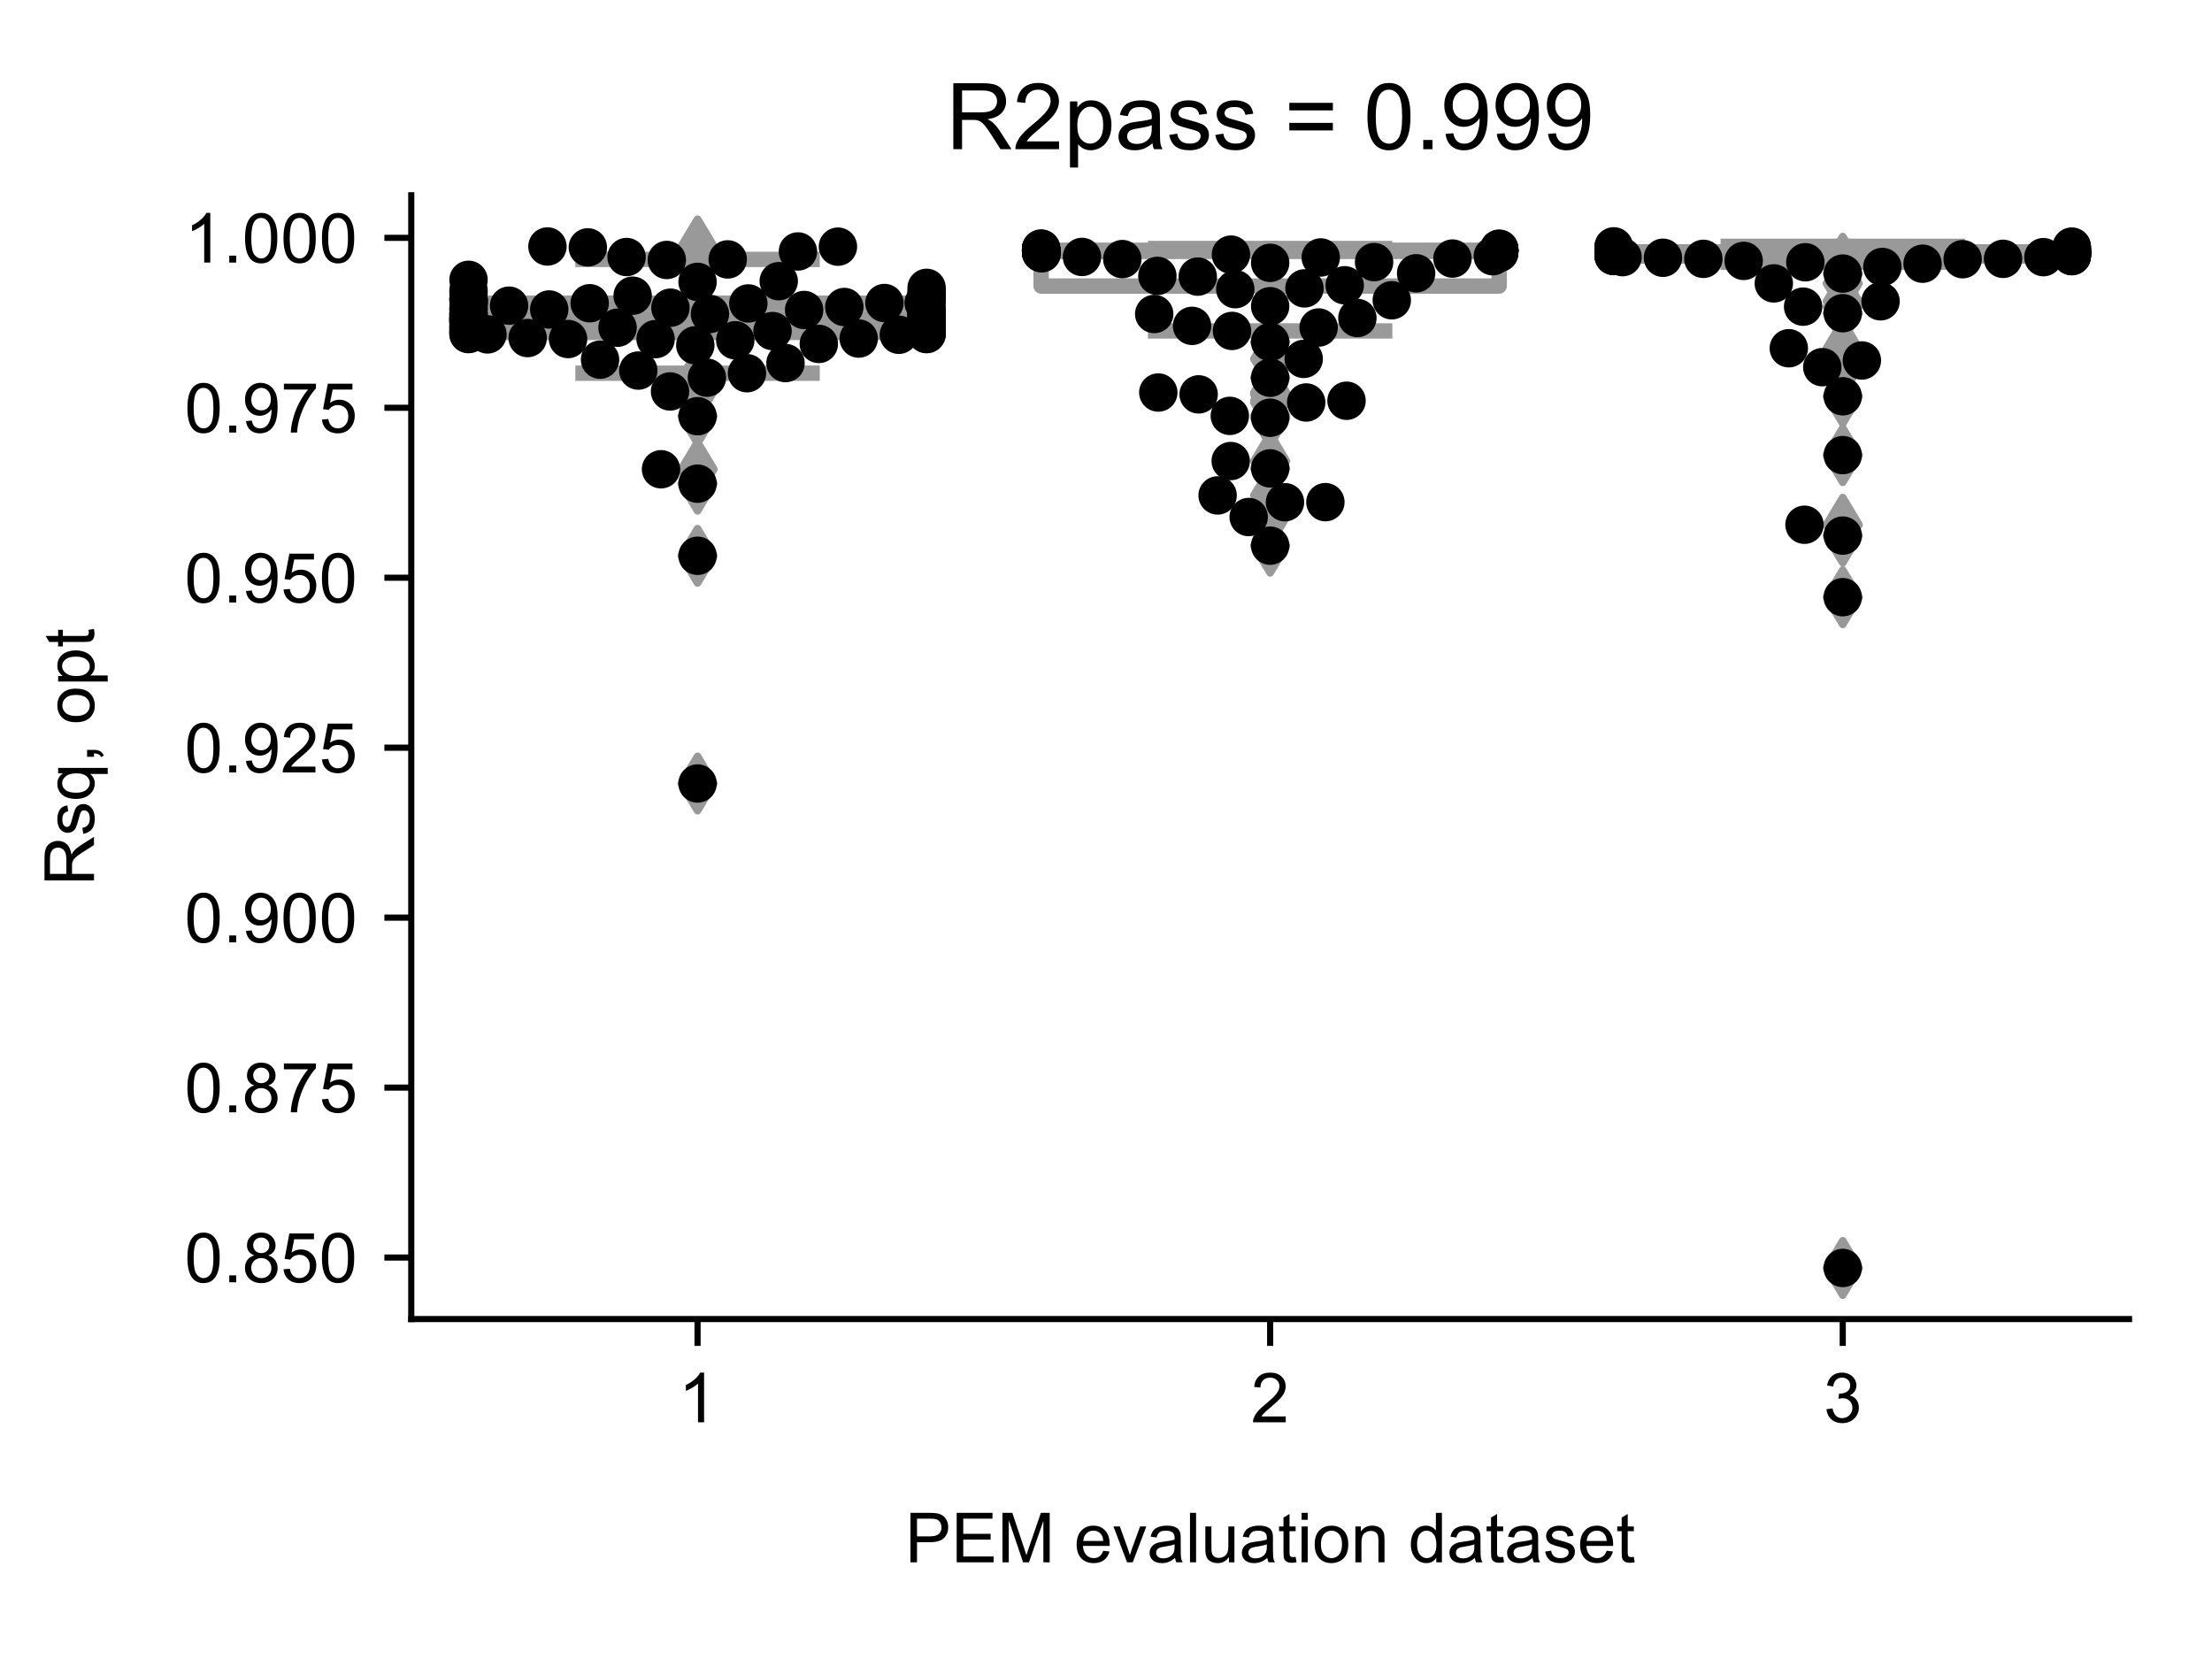 <?xml version="1.0" encoding="utf-8" standalone="no"?>
<!DOCTYPE svg PUBLIC "-//W3C//DTD SVG 1.1//EN"
  "http://www.w3.org/Graphics/SVG/1.1/DTD/svg11.dtd">
<!-- Created with matplotlib (https://matplotlib.org/) -->
<svg height="216pt" version="1.1" viewBox="0 0 288 216" width="288pt" xmlns="http://www.w3.org/2000/svg" xmlns:xlink="http://www.w3.org/1999/xlink">
 <defs>
  <style type="text/css">*{stroke-linecap:butt;stroke-linejoin:round;}</style>
 </defs>
 <g id="figure_1">
  <g id="patch_1">
   <path d="M 0 216 
L 288 216 
L 288 0 
L 0 0 
z
" style="fill:#ffffff;"/>
  </g>
  <g id="axes_1">
   <g id="patch_2">
    <path d="M 53.546 171.738 
L 277.2 171.738 
L 277.2 25.425 
L 53.546 25.425 
z
" style="fill:#ffffff;"/>
   </g>
   <g id="patch_3">
    <path clip-path="url(#p5b4e67ac6a)" d="M 61.001 43.279 
L 120.642 43.279 
L 120.642 39.467 
L 61.001 39.467 
L 61.001 43.279 
z
" style="fill:#ffffff;stroke:#999999;stroke-linejoin:miter;stroke-width:2;"/>
   </g>
   <g id="patch_4">
    <path clip-path="url(#p5b4e67ac6a)" d="M 135.552 37.244 
L 195.193 37.244 
L 195.193 32.583 
L 135.552 32.583 
L 135.552 37.244 
z
" style="fill:#ffffff;stroke:#999999;stroke-linejoin:miter;stroke-width:2;"/>
   </g>
   <g id="patch_5">
    <path clip-path="url(#p5b4e67ac6a)" d="M 210.104 33.341 
L 269.745 33.341 
L 269.745 32.797 
L 210.104 32.797 
L 210.104 33.341 
z
" style="fill:#ffffff;stroke:#999999;stroke-linejoin:miter;stroke-width:2;"/>
   </g>
   <g id="matplotlib.axis_1">
    <g id="xtick_1">
     <g id="line2d_1">
      <defs>
       <path d="M 0 0 
L 0 3.5 
" id="m95d41fc568" style="stroke:#000000;stroke-width:0.8;"/>
      </defs>
      <g>
       <use style="stroke:#000000;stroke-width:0.8;" x="90.821" xlink:href="#m95d41fc568" y="171.738"/>
      </g>
     </g>
     <g id="text_1">
      <!-- 1 -->
      <g transform="translate(88.319 185.18)scale(0.09 -0.09)">
       <defs>
        <path d="M 37.25 0 
L 28.469 0 
L 28.469 56 
Q 25.297 52.984 20.141 49.953 
Q 14.984 46.922 10.891 45.406 
L 10.891 53.906 
Q 18.266 57.375 23.781 62.297 
Q 29.297 67.234 31.594 71.875 
L 37.25 71.875 
z
" id="ArialMT-49"/>
       </defs>
       <use xlink:href="#ArialMT-49"/>
      </g>
     </g>
    </g>
    <g id="xtick_2">
     <g id="line2d_2">
      <g>
       <use style="stroke:#000000;stroke-width:0.8;" x="165.373" xlink:href="#m95d41fc568" y="171.738"/>
      </g>
     </g>
     <g id="text_2">
      <!-- 2 -->
      <g transform="translate(162.87 185.18)scale(0.09 -0.09)">
       <defs>
        <path d="M 50.344 8.453 
L 50.344 0 
L 3.031 0 
Q 2.938 3.172 4.047 6.109 
Q 5.859 10.938 9.828 15.625 
Q 13.812 20.312 21.344 26.469 
Q 33.016 36.031 37.109 41.625 
Q 41.219 47.219 41.219 52.203 
Q 41.219 57.422 37.469 61 
Q 33.734 64.594 27.734 64.594 
Q 21.391 64.594 17.578 60.781 
Q 13.766 56.984 13.719 50.25 
L 4.688 51.172 
Q 5.609 61.281 11.656 66.578 
Q 17.719 71.875 27.938 71.875 
Q 38.234 71.875 44.234 66.156 
Q 50.25 60.453 50.25 52 
Q 50.25 47.703 48.484 43.547 
Q 46.734 39.406 42.656 34.812 
Q 38.578 30.219 29.109 22.219 
Q 21.188 15.578 18.938 13.203 
Q 16.703 10.844 15.234 8.453 
z
" id="ArialMT-50"/>
       </defs>
       <use xlink:href="#ArialMT-50"/>
      </g>
     </g>
    </g>
    <g id="xtick_3">
     <g id="line2d_3">
      <g>
       <use style="stroke:#000000;stroke-width:0.8;" x="239.924" xlink:href="#m95d41fc568" y="171.738"/>
      </g>
     </g>
     <g id="text_3">
      <!-- 3 -->
      <g transform="translate(237.422 185.18)scale(0.09 -0.09)">
       <defs>
        <path d="M 4.203 18.891 
L 12.984 20.062 
Q 14.5 12.594 18.141 9.297 
Q 21.781 6 27 6 
Q 33.203 6 37.469 10.297 
Q 41.75 14.594 41.75 20.953 
Q 41.75 27 37.797 30.922 
Q 33.844 34.859 27.734 34.859 
Q 25.25 34.859 21.531 33.891 
L 22.516 41.609 
Q 23.391 41.5 23.922 41.5 
Q 29.547 41.5 34.031 44.422 
Q 38.531 47.359 38.531 53.469 
Q 38.531 58.297 35.25 61.469 
Q 31.984 64.656 26.812 64.656 
Q 21.688 64.656 18.266 61.422 
Q 14.844 58.203 13.875 51.766 
L 5.078 53.328 
Q 6.688 62.156 12.391 67.016 
Q 18.109 71.875 26.609 71.875 
Q 32.469 71.875 37.391 69.359 
Q 42.328 66.844 44.938 62.5 
Q 47.562 58.156 47.562 53.266 
Q 47.562 48.641 45.062 44.828 
Q 42.578 41.016 37.703 38.766 
Q 44.047 37.312 47.562 32.688 
Q 51.078 28.078 51.078 21.141 
Q 51.078 11.766 44.234 5.25 
Q 37.406 -1.266 26.953 -1.266 
Q 17.531 -1.266 11.297 4.344 
Q 5.078 9.969 4.203 18.891 
z
" id="ArialMT-51"/>
       </defs>
       <use xlink:href="#ArialMT-51"/>
      </g>
     </g>
    </g>
    <g id="text_4">
     <!-- PEM evaluation dataset -->
     <g transform="translate(117.846 203.411)scale(0.09 -0.09)">
      <defs>
       <path d="M 7.719 0 
L 7.719 71.578 
L 34.719 71.578 
Q 41.844 71.578 45.609 70.906 
Q 50.875 70.016 54.438 67.547 
Q 58.016 65.094 60.188 60.641 
Q 62.359 56.203 62.359 50.875 
Q 62.359 41.75 56.547 35.422 
Q 50.734 29.109 35.547 29.109 
L 17.188 29.109 
L 17.188 0 
z
M 17.188 37.547 
L 35.688 37.547 
Q 44.875 37.547 48.734 40.969 
Q 52.594 44.391 52.594 50.594 
Q 52.594 55.078 50.312 58.266 
Q 48.047 61.469 44.344 62.5 
Q 41.938 63.141 35.5 63.141 
L 17.188 63.141 
z
" id="ArialMT-80"/>
       <path d="M 7.906 0 
L 7.906 71.578 
L 59.672 71.578 
L 59.672 63.141 
L 17.391 63.141 
L 17.391 41.219 
L 56.984 41.219 
L 56.984 32.812 
L 17.391 32.812 
L 17.391 8.453 
L 61.328 8.453 
L 61.328 0 
z
" id="ArialMT-69"/>
       <path d="M 7.422 0 
L 7.422 71.578 
L 21.688 71.578 
L 38.625 20.906 
Q 40.969 13.812 42.047 10.297 
Q 43.266 14.203 45.844 21.781 
L 62.984 71.578 
L 75.734 71.578 
L 75.734 0 
L 66.609 0 
L 66.609 59.906 
L 45.797 0 
L 37.25 0 
L 16.547 60.938 
L 16.547 0 
z
" id="ArialMT-77"/>
       <path id="ArialMT-32"/>
       <path d="M 42.094 16.703 
L 51.172 15.578 
Q 49.031 7.625 43.219 3.219 
Q 37.406 -1.172 28.375 -1.172 
Q 17 -1.172 10.328 5.828 
Q 3.656 12.844 3.656 25.484 
Q 3.656 38.578 10.391 45.797 
Q 17.141 53.031 27.875 53.031 
Q 38.281 53.031 44.875 45.953 
Q 51.469 38.875 51.469 26.031 
Q 51.469 25.25 51.422 23.688 
L 12.75 23.688 
Q 13.234 15.141 17.578 10.594 
Q 21.922 6.062 28.422 6.062 
Q 33.25 6.062 36.672 8.594 
Q 40.094 11.141 42.094 16.703 
z
M 13.234 30.906 
L 42.188 30.906 
Q 41.609 37.453 38.875 40.719 
Q 34.672 45.797 27.984 45.797 
Q 21.922 45.797 17.797 41.75 
Q 13.672 37.703 13.234 30.906 
z
" id="ArialMT-101"/>
       <path d="M 21 0 
L 1.266 51.859 
L 10.547 51.859 
L 21.688 20.797 
Q 23.484 15.766 25 10.359 
Q 26.172 14.453 28.266 20.219 
L 39.797 51.859 
L 48.828 51.859 
L 29.203 0 
z
" id="ArialMT-118"/>
       <path d="M 40.438 6.391 
Q 35.547 2.25 31.031 0.531 
Q 26.516 -1.172 21.344 -1.172 
Q 12.797 -1.172 8.203 3 
Q 3.609 7.172 3.609 13.672 
Q 3.609 17.484 5.344 20.625 
Q 7.078 23.781 9.891 25.688 
Q 12.703 27.594 16.219 28.562 
Q 18.797 29.25 24.031 29.891 
Q 34.672 31.156 39.703 32.906 
Q 39.75 34.719 39.75 35.203 
Q 39.75 40.578 37.25 42.781 
Q 33.891 45.75 27.25 45.75 
Q 21.047 45.75 18.094 43.578 
Q 15.141 41.406 13.719 35.891 
L 5.125 37.062 
Q 6.297 42.578 8.984 45.969 
Q 11.672 49.359 16.75 51.188 
Q 21.828 53.031 28.516 53.031 
Q 35.156 53.031 39.297 51.469 
Q 43.453 49.906 45.406 47.531 
Q 47.359 45.172 48.141 41.547 
Q 48.578 39.312 48.578 33.453 
L 48.578 21.734 
Q 48.578 9.469 49.141 6.219 
Q 49.703 2.984 51.375 0 
L 42.188 0 
Q 40.828 2.734 40.438 6.391 
z
M 39.703 26.031 
Q 34.906 24.078 25.344 22.703 
Q 19.922 21.922 17.672 20.938 
Q 15.438 19.969 14.203 18.094 
Q 12.984 16.219 12.984 13.922 
Q 12.984 10.406 15.641 8.062 
Q 18.312 5.719 23.438 5.719 
Q 28.516 5.719 32.469 7.938 
Q 36.422 10.156 38.281 14.016 
Q 39.703 17 39.703 22.797 
z
" id="ArialMT-97"/>
       <path d="M 6.391 0 
L 6.391 71.578 
L 15.188 71.578 
L 15.188 0 
z
" id="ArialMT-108"/>
       <path d="M 40.578 0 
L 40.578 7.625 
Q 34.516 -1.172 24.125 -1.172 
Q 19.531 -1.172 15.547 0.578 
Q 11.578 2.344 9.641 5 
Q 7.719 7.672 6.938 11.531 
Q 6.391 14.109 6.391 19.734 
L 6.391 51.859 
L 15.188 51.859 
L 15.188 23.094 
Q 15.188 16.219 15.719 13.812 
Q 16.547 10.359 19.234 8.375 
Q 21.922 6.391 25.875 6.391 
Q 29.828 6.391 33.297 8.422 
Q 36.766 10.453 38.203 13.938 
Q 39.656 17.438 39.656 24.078 
L 39.656 51.859 
L 48.438 51.859 
L 48.438 0 
z
" id="ArialMT-117"/>
       <path d="M 25.781 7.859 
L 27.047 0.094 
Q 23.344 -0.688 20.406 -0.688 
Q 15.625 -0.688 12.984 0.828 
Q 10.359 2.344 9.281 4.812 
Q 8.203 7.281 8.203 15.188 
L 8.203 45.016 
L 1.766 45.016 
L 1.766 51.859 
L 8.203 51.859 
L 8.203 64.703 
L 16.938 69.969 
L 16.938 51.859 
L 25.781 51.859 
L 25.781 45.016 
L 16.938 45.016 
L 16.938 14.703 
Q 16.938 10.938 17.406 9.859 
Q 17.875 8.797 18.922 8.156 
Q 19.969 7.516 21.922 7.516 
Q 23.391 7.516 25.781 7.859 
z
" id="ArialMT-116"/>
       <path d="M 6.641 61.469 
L 6.641 71.578 
L 15.438 71.578 
L 15.438 61.469 
z
M 6.641 0 
L 6.641 51.859 
L 15.438 51.859 
L 15.438 0 
z
" id="ArialMT-105"/>
       <path d="M 3.328 25.922 
Q 3.328 40.328 11.328 47.266 
Q 18.016 53.031 27.641 53.031 
Q 38.328 53.031 45.109 46.016 
Q 51.906 39.016 51.906 26.656 
Q 51.906 16.656 48.906 10.906 
Q 45.906 5.172 40.156 2 
Q 34.422 -1.172 27.641 -1.172 
Q 16.75 -1.172 10.031 5.812 
Q 3.328 12.797 3.328 25.922 
z
M 12.359 25.922 
Q 12.359 15.969 16.703 11.016 
Q 21.047 6.062 27.641 6.062 
Q 34.188 6.062 38.531 11.031 
Q 42.875 16.016 42.875 26.219 
Q 42.875 35.844 38.5 40.797 
Q 34.125 45.75 27.641 45.75 
Q 21.047 45.75 16.703 40.812 
Q 12.359 35.891 12.359 25.922 
z
" id="ArialMT-111"/>
       <path d="M 6.594 0 
L 6.594 51.859 
L 14.5 51.859 
L 14.5 44.484 
Q 20.219 53.031 31 53.031 
Q 35.688 53.031 39.625 51.344 
Q 43.562 49.656 45.516 46.922 
Q 47.469 44.188 48.25 40.438 
Q 48.734 37.984 48.734 31.891 
L 48.734 0 
L 39.938 0 
L 39.938 31.547 
Q 39.938 36.922 38.906 39.578 
Q 37.891 42.234 35.281 43.812 
Q 32.672 45.406 29.156 45.406 
Q 23.531 45.406 19.453 41.844 
Q 15.375 38.281 15.375 28.328 
L 15.375 0 
z
" id="ArialMT-110"/>
       <path d="M 40.234 0 
L 40.234 6.547 
Q 35.297 -1.172 25.734 -1.172 
Q 19.531 -1.172 14.328 2.25 
Q 9.125 5.672 6.266 11.797 
Q 3.422 17.922 3.422 25.875 
Q 3.422 33.641 6 39.969 
Q 8.594 46.297 13.766 49.656 
Q 18.953 53.031 25.344 53.031 
Q 30.031 53.031 33.688 51.047 
Q 37.359 49.078 39.656 45.906 
L 39.656 71.578 
L 48.391 71.578 
L 48.391 0 
z
M 12.453 25.875 
Q 12.453 15.922 16.641 10.984 
Q 20.844 6.062 26.562 6.062 
Q 32.328 6.062 36.344 10.766 
Q 40.375 15.484 40.375 25.141 
Q 40.375 35.797 36.266 40.766 
Q 32.172 45.75 26.172 45.75 
Q 20.312 45.75 16.375 40.969 
Q 12.453 36.188 12.453 25.875 
z
" id="ArialMT-100"/>
       <path d="M 3.078 15.484 
L 11.766 16.844 
Q 12.5 11.625 15.844 8.844 
Q 19.188 6.062 25.203 6.062 
Q 31.25 6.062 34.172 8.516 
Q 37.109 10.984 37.109 14.312 
Q 37.109 17.281 34.516 19 
Q 32.719 20.172 25.531 21.969 
Q 15.875 24.422 12.141 26.203 
Q 8.406 27.984 6.469 31.125 
Q 4.547 34.281 4.547 38.094 
Q 4.547 41.547 6.125 44.5 
Q 7.719 47.469 10.453 49.422 
Q 12.5 50.922 16.031 51.969 
Q 19.578 53.031 23.641 53.031 
Q 29.734 53.031 34.344 51.266 
Q 38.969 49.516 41.156 46.5 
Q 43.359 43.5 44.188 38.484 
L 35.594 37.312 
Q 35.016 41.312 32.203 43.547 
Q 29.391 45.797 24.266 45.797 
Q 18.219 45.797 15.625 43.797 
Q 13.031 41.797 13.031 39.109 
Q 13.031 37.406 14.109 36.031 
Q 15.188 34.625 17.484 33.688 
Q 18.797 33.203 25.25 31.453 
Q 34.578 28.953 38.25 27.359 
Q 41.938 25.781 44.031 22.75 
Q 46.141 19.734 46.141 15.234 
Q 46.141 10.844 43.578 6.953 
Q 41.016 3.078 36.172 0.953 
Q 31.344 -1.172 25.25 -1.172 
Q 15.141 -1.172 9.844 3.031 
Q 4.547 7.234 3.078 15.484 
z
" id="ArialMT-115"/>
      </defs>
      <use xlink:href="#ArialMT-80"/>
      <use x="66.699" xlink:href="#ArialMT-69"/>
      <use x="133.398" xlink:href="#ArialMT-77"/>
      <use x="216.699" xlink:href="#ArialMT-32"/>
      <use x="244.482" xlink:href="#ArialMT-101"/>
      <use x="300.098" xlink:href="#ArialMT-118"/>
      <use x="350.098" xlink:href="#ArialMT-97"/>
      <use x="405.713" xlink:href="#ArialMT-108"/>
      <use x="427.93" xlink:href="#ArialMT-117"/>
      <use x="483.545" xlink:href="#ArialMT-97"/>
      <use x="539.16" xlink:href="#ArialMT-116"/>
      <use x="566.943" xlink:href="#ArialMT-105"/>
      <use x="589.16" xlink:href="#ArialMT-111"/>
      <use x="644.775" xlink:href="#ArialMT-110"/>
      <use x="700.391" xlink:href="#ArialMT-32"/>
      <use x="728.174" xlink:href="#ArialMT-100"/>
      <use x="783.789" xlink:href="#ArialMT-97"/>
      <use x="839.404" xlink:href="#ArialMT-116"/>
      <use x="867.188" xlink:href="#ArialMT-97"/>
      <use x="922.803" xlink:href="#ArialMT-115"/>
      <use x="972.803" xlink:href="#ArialMT-101"/>
      <use x="1028.418" xlink:href="#ArialMT-116"/>
     </g>
    </g>
   </g>
   <g id="matplotlib.axis_2">
    <g id="ytick_1">
     <g id="line2d_4">
      <defs>
       <path d="M 0 0 
L -3.5 0 
" id="mce825440e3" style="stroke:#000000;stroke-width:0.8;"/>
      </defs>
      <g>
       <use style="stroke:#000000;stroke-width:0.8;" x="53.546" xlink:href="#mce825440e3" y="163.728"/>
      </g>
     </g>
     <g id="text_5">
      <!-- 0.850 -->
      <g transform="translate(24.026 166.949)scale(0.09 -0.09)">
       <defs>
        <path d="M 4.156 35.297 
Q 4.156 48 6.766 55.734 
Q 9.375 63.484 14.516 67.672 
Q 19.672 71.875 27.484 71.875 
Q 33.25 71.875 37.594 69.547 
Q 41.938 67.234 44.766 62.859 
Q 47.609 58.5 49.219 52.219 
Q 50.828 45.953 50.828 35.297 
Q 50.828 22.703 48.234 14.969 
Q 45.656 7.234 40.5 3 
Q 35.359 -1.219 27.484 -1.219 
Q 17.141 -1.219 11.234 6.203 
Q 4.156 15.141 4.156 35.297 
z
M 13.188 35.297 
Q 13.188 17.672 17.312 11.828 
Q 21.438 6 27.484 6 
Q 33.547 6 37.672 11.859 
Q 41.797 17.719 41.797 35.297 
Q 41.797 52.984 37.672 58.781 
Q 33.547 64.594 27.391 64.594 
Q 21.344 64.594 17.719 59.469 
Q 13.188 52.938 13.188 35.297 
z
" id="ArialMT-48"/>
        <path d="M 9.078 0 
L 9.078 10.016 
L 19.094 10.016 
L 19.094 0 
z
" id="ArialMT-46"/>
        <path d="M 17.672 38.812 
Q 12.203 40.828 9.562 44.531 
Q 6.938 48.25 6.938 53.422 
Q 6.938 61.234 12.547 66.547 
Q 18.172 71.875 27.484 71.875 
Q 36.859 71.875 42.578 66.422 
Q 48.297 60.984 48.297 53.172 
Q 48.297 48.188 45.672 44.5 
Q 43.062 40.828 37.75 38.812 
Q 44.344 36.672 47.781 31.875 
Q 51.219 27.094 51.219 20.453 
Q 51.219 11.281 44.719 5.031 
Q 38.234 -1.219 27.641 -1.219 
Q 17.047 -1.219 10.547 5.047 
Q 4.047 11.328 4.047 20.703 
Q 4.047 27.688 7.594 32.391 
Q 11.141 37.109 17.672 38.812 
z
M 15.922 53.719 
Q 15.922 48.641 19.188 45.406 
Q 22.469 42.188 27.688 42.188 
Q 32.766 42.188 36.016 45.375 
Q 39.266 48.578 39.266 53.219 
Q 39.266 58.062 35.906 61.359 
Q 32.562 64.656 27.594 64.656 
Q 22.562 64.656 19.234 61.422 
Q 15.922 58.203 15.922 53.719 
z
M 13.094 20.656 
Q 13.094 16.891 14.875 13.375 
Q 16.656 9.859 20.172 7.922 
Q 23.688 6 27.734 6 
Q 34.031 6 38.125 10.047 
Q 42.234 14.109 42.234 20.359 
Q 42.234 26.703 38.016 30.859 
Q 33.797 35.016 27.438 35.016 
Q 21.234 35.016 17.156 30.906 
Q 13.094 26.812 13.094 20.656 
z
" id="ArialMT-56"/>
        <path d="M 4.156 18.75 
L 13.375 19.531 
Q 14.406 12.797 18.141 9.391 
Q 21.875 6 27.156 6 
Q 33.5 6 37.891 10.781 
Q 42.281 15.578 42.281 23.484 
Q 42.281 31 38.062 35.344 
Q 33.844 39.703 27 39.703 
Q 22.75 39.703 19.328 37.766 
Q 15.922 35.844 13.969 32.766 
L 5.719 33.844 
L 12.641 70.609 
L 48.25 70.609 
L 48.25 62.203 
L 19.672 62.203 
L 15.828 42.969 
Q 22.266 47.469 29.344 47.469 
Q 38.719 47.469 45.156 40.969 
Q 51.609 34.469 51.609 24.266 
Q 51.609 14.547 45.953 7.469 
Q 39.062 -1.219 27.156 -1.219 
Q 17.391 -1.219 11.203 4.25 
Q 5.031 9.719 4.156 18.75 
z
" id="ArialMT-53"/>
       </defs>
       <use xlink:href="#ArialMT-48"/>
       <use x="55.615" xlink:href="#ArialMT-46"/>
       <use x="83.398" xlink:href="#ArialMT-56"/>
       <use x="139.014" xlink:href="#ArialMT-53"/>
       <use x="194.629" xlink:href="#ArialMT-48"/>
      </g>
     </g>
    </g>
    <g id="ytick_2">
     <g id="line2d_5">
      <g>
       <use style="stroke:#000000;stroke-width:0.8;" x="53.546" xlink:href="#mce825440e3" y="141.601"/>
      </g>
     </g>
     <g id="text_6">
      <!-- 0.875 -->
      <g transform="translate(24.026 144.822)scale(0.09 -0.09)">
       <defs>
        <path d="M 4.734 62.203 
L 4.734 70.656 
L 51.078 70.656 
L 51.078 63.812 
Q 44.234 56.547 37.516 44.484 
Q 30.812 32.422 27.156 19.672 
Q 24.516 10.688 23.781 0 
L 14.75 0 
Q 14.891 8.453 18.062 20.406 
Q 21.234 32.375 27.172 43.484 
Q 33.109 54.594 39.797 62.203 
z
" id="ArialMT-55"/>
       </defs>
       <use xlink:href="#ArialMT-48"/>
       <use x="55.615" xlink:href="#ArialMT-46"/>
       <use x="83.398" xlink:href="#ArialMT-56"/>
       <use x="139.014" xlink:href="#ArialMT-55"/>
       <use x="194.629" xlink:href="#ArialMT-53"/>
      </g>
     </g>
    </g>
    <g id="ytick_3">
     <g id="line2d_6">
      <g>
       <use style="stroke:#000000;stroke-width:0.8;" x="53.546" xlink:href="#mce825440e3" y="119.474"/>
      </g>
     </g>
     <g id="text_7">
      <!-- 0.900 -->
      <g transform="translate(24.026 122.695)scale(0.09 -0.09)">
       <defs>
        <path d="M 5.469 16.547 
L 13.922 17.328 
Q 14.984 11.375 18.016 8.688 
Q 21.047 6 25.781 6 
Q 29.828 6 32.875 7.859 
Q 35.938 9.719 37.891 12.812 
Q 39.844 15.922 41.156 21.188 
Q 42.484 26.469 42.484 31.938 
Q 42.484 32.516 42.438 33.688 
Q 39.797 29.5 35.234 26.875 
Q 30.672 24.266 25.344 24.266 
Q 16.453 24.266 10.297 30.703 
Q 4.156 37.156 4.156 47.703 
Q 4.156 58.594 10.578 65.234 
Q 17 71.875 26.656 71.875 
Q 33.641 71.875 39.422 68.109 
Q 45.219 64.359 48.219 57.391 
Q 51.219 50.438 51.219 37.25 
Q 51.219 23.531 48.234 15.406 
Q 45.266 7.281 39.375 3.031 
Q 33.5 -1.219 25.594 -1.219 
Q 17.188 -1.219 11.859 3.438 
Q 6.547 8.109 5.469 16.547 
z
M 41.453 48.141 
Q 41.453 55.719 37.422 60.156 
Q 33.406 64.594 27.734 64.594 
Q 21.875 64.594 17.531 59.812 
Q 13.188 55.031 13.188 47.406 
Q 13.188 40.578 17.312 36.297 
Q 21.438 32.031 27.484 32.031 
Q 33.594 32.031 37.516 36.297 
Q 41.453 40.578 41.453 48.141 
z
" id="ArialMT-57"/>
       </defs>
       <use xlink:href="#ArialMT-48"/>
       <use x="55.615" xlink:href="#ArialMT-46"/>
       <use x="83.398" xlink:href="#ArialMT-57"/>
       <use x="139.014" xlink:href="#ArialMT-48"/>
       <use x="194.629" xlink:href="#ArialMT-48"/>
      </g>
     </g>
    </g>
    <g id="ytick_4">
     <g id="line2d_7">
      <g>
       <use style="stroke:#000000;stroke-width:0.8;" x="53.546" xlink:href="#mce825440e3" y="97.347"/>
      </g>
     </g>
     <g id="text_8">
      <!-- 0.925 -->
      <g transform="translate(24.026 100.568)scale(0.09 -0.09)">
       <use xlink:href="#ArialMT-48"/>
       <use x="55.615" xlink:href="#ArialMT-46"/>
       <use x="83.398" xlink:href="#ArialMT-57"/>
       <use x="139.014" xlink:href="#ArialMT-50"/>
       <use x="194.629" xlink:href="#ArialMT-53"/>
      </g>
     </g>
    </g>
    <g id="ytick_5">
     <g id="line2d_8">
      <g>
       <use style="stroke:#000000;stroke-width:0.8;" x="53.546" xlink:href="#mce825440e3" y="75.22"/>
      </g>
     </g>
     <g id="text_9">
      <!-- 0.950 -->
      <g transform="translate(24.026 78.441)scale(0.09 -0.09)">
       <use xlink:href="#ArialMT-48"/>
       <use x="55.615" xlink:href="#ArialMT-46"/>
       <use x="83.398" xlink:href="#ArialMT-57"/>
       <use x="139.014" xlink:href="#ArialMT-53"/>
       <use x="194.629" xlink:href="#ArialMT-48"/>
      </g>
     </g>
    </g>
    <g id="ytick_6">
     <g id="line2d_9">
      <g>
       <use style="stroke:#000000;stroke-width:0.8;" x="53.546" xlink:href="#mce825440e3" y="53.093"/>
      </g>
     </g>
     <g id="text_10">
      <!-- 0.975 -->
      <g transform="translate(24.026 56.314)scale(0.09 -0.09)">
       <use xlink:href="#ArialMT-48"/>
       <use x="55.615" xlink:href="#ArialMT-46"/>
       <use x="83.398" xlink:href="#ArialMT-57"/>
       <use x="139.014" xlink:href="#ArialMT-55"/>
       <use x="194.629" xlink:href="#ArialMT-53"/>
      </g>
     </g>
    </g>
    <g id="ytick_7">
     <g id="line2d_10">
      <g>
       <use style="stroke:#000000;stroke-width:0.8;" x="53.546" xlink:href="#mce825440e3" y="30.965"/>
      </g>
     </g>
     <g id="text_11">
      <!-- 1.000 -->
      <g transform="translate(24.026 34.186)scale(0.09 -0.09)">
       <use xlink:href="#ArialMT-49"/>
       <use x="55.615" xlink:href="#ArialMT-46"/>
       <use x="83.398" xlink:href="#ArialMT-48"/>
       <use x="139.014" xlink:href="#ArialMT-48"/>
       <use x="194.629" xlink:href="#ArialMT-48"/>
      </g>
     </g>
    </g>
    <g id="text_12">
     <!-- Rsq, opt -->
     <g transform="translate(12.237 115.339)rotate(-90)scale(0.09 -0.09)">
      <defs>
       <path d="M 7.859 0 
L 7.859 71.578 
L 39.594 71.578 
Q 49.172 71.578 54.141 69.641 
Q 59.125 67.719 62.109 62.828 
Q 65.094 57.953 65.094 52.047 
Q 65.094 44.438 60.156 39.203 
Q 55.219 33.984 44.922 32.562 
Q 48.688 30.766 50.641 29 
Q 54.781 25.203 58.5 19.484 
L 70.953 0 
L 59.031 0 
L 49.562 14.891 
Q 45.406 21.344 42.719 24.75 
Q 40.047 28.172 37.922 29.531 
Q 35.797 30.906 33.594 31.453 
Q 31.984 31.781 28.328 31.781 
L 17.328 31.781 
L 17.328 0 
z
M 17.328 39.984 
L 37.703 39.984 
Q 44.188 39.984 47.844 41.328 
Q 51.516 42.672 53.422 45.625 
Q 55.328 48.578 55.328 52.047 
Q 55.328 57.125 51.641 60.391 
Q 47.953 63.672 39.984 63.672 
L 17.328 63.672 
z
" id="ArialMT-82"/>
       <path d="M 39.656 -19.875 
L 39.656 5.516 
Q 37.594 2.641 33.906 0.734 
Q 30.219 -1.172 26.078 -1.172 
Q 16.844 -1.172 10.172 6.203 
Q 3.516 13.578 3.516 26.422 
Q 3.516 34.234 6.219 40.422 
Q 8.938 46.625 14.078 49.828 
Q 19.234 53.031 25.391 53.031 
Q 35.016 53.031 40.531 44.922 
L 40.531 51.859 
L 48.438 51.859 
L 48.438 -19.875 
z
M 12.547 26.078 
Q 12.547 16.062 16.75 11.062 
Q 20.953 6.062 26.812 6.062 
Q 32.422 6.062 36.469 10.812 
Q 40.531 15.578 40.531 25.297 
Q 40.531 35.641 36.25 40.859 
Q 31.984 46.094 26.219 46.094 
Q 20.516 46.094 16.531 41.234 
Q 12.547 36.375 12.547 26.078 
z
" id="ArialMT-113"/>
       <path d="M 8.891 0 
L 8.891 10.016 
L 18.891 10.016 
L 18.891 0 
Q 18.891 -5.516 16.938 -8.906 
Q 14.984 -12.312 10.75 -14.156 
L 8.297 -10.406 
Q 11.078 -9.188 12.391 -6.812 
Q 13.719 -4.438 13.875 0 
z
" id="ArialMT-44"/>
       <path d="M 6.594 -19.875 
L 6.594 51.859 
L 14.594 51.859 
L 14.594 45.125 
Q 17.438 49.078 21 51.047 
Q 24.562 53.031 29.641 53.031 
Q 36.281 53.031 41.359 49.609 
Q 46.438 46.188 49.016 39.953 
Q 51.609 33.734 51.609 26.312 
Q 51.609 18.359 48.75 11.984 
Q 45.906 5.609 40.453 2.219 
Q 35.016 -1.172 29 -1.172 
Q 24.609 -1.172 21.109 0.688 
Q 17.625 2.547 15.375 5.375 
L 15.375 -19.875 
z
M 14.547 25.641 
Q 14.547 15.625 18.594 10.844 
Q 22.656 6.062 28.422 6.062 
Q 34.281 6.062 38.453 11.016 
Q 42.625 15.969 42.625 26.375 
Q 42.625 36.281 38.547 41.203 
Q 34.469 46.141 28.812 46.141 
Q 23.188 46.141 18.859 40.891 
Q 14.547 35.641 14.547 25.641 
z
" id="ArialMT-112"/>
      </defs>
      <use xlink:href="#ArialMT-82"/>
      <use x="72.217" xlink:href="#ArialMT-115"/>
      <use x="122.217" xlink:href="#ArialMT-113"/>
      <use x="177.832" xlink:href="#ArialMT-44"/>
      <use x="205.615" xlink:href="#ArialMT-32"/>
      <use x="233.398" xlink:href="#ArialMT-111"/>
      <use x="289.014" xlink:href="#ArialMT-112"/>
      <use x="344.629" xlink:href="#ArialMT-116"/>
     </g>
    </g>
   </g>
   <g id="line2d_11">
    <path clip-path="url(#p5b4e67ac6a)" d="M 90.821 43.279 
L 90.821 48.593 
" style="fill:none;stroke:#999999;stroke-linecap:square;stroke-width:2;"/>
   </g>
   <g id="line2d_12">
    <path clip-path="url(#p5b4e67ac6a)" d="M 90.821 39.467 
L 90.821 33.774 
" style="fill:none;stroke:#999999;stroke-linecap:square;stroke-width:2;"/>
   </g>
   <g id="line2d_13">
    <path clip-path="url(#p5b4e67ac6a)" d="M 75.911 48.593 
L 105.732 48.593 
" style="fill:none;stroke:#999999;stroke-linecap:square;stroke-width:2;"/>
   </g>
   <g id="line2d_14">
    <path clip-path="url(#p5b4e67ac6a)" d="M 75.911 33.774 
L 105.732 33.774 
" style="fill:none;stroke:#999999;stroke-linecap:square;stroke-width:2;"/>
   </g>
   <g id="line2d_15">
    <defs>
     <path d="M -0 3.536 
L 2.121 0 
L -0 -3.536 
L -2.121 -0 
z
" id="m9d291422e9" style="stroke:#999999;stroke-linejoin:miter;"/>
    </defs>
    <g clip-path="url(#p5b4e67ac6a)">
     <use style="fill:#999999;stroke:#999999;stroke-linejoin:miter;" x="90.821" xlink:href="#m9d291422e9" y="49.172"/>
     <use style="fill:#999999;stroke:#999999;stroke-linejoin:miter;" x="90.821" xlink:href="#m9d291422e9" y="50.968"/>
     <use style="fill:#999999;stroke:#999999;stroke-linejoin:miter;" x="90.821" xlink:href="#m9d291422e9" y="62.974"/>
     <use style="fill:#999999;stroke:#999999;stroke-linejoin:miter;" x="90.821" xlink:href="#m9d291422e9" y="61.098"/>
     <use style="fill:#999999;stroke:#999999;stroke-linejoin:miter;" x="90.821" xlink:href="#m9d291422e9" y="102.012"/>
     <use style="fill:#999999;stroke:#999999;stroke-linejoin:miter;" x="90.821" xlink:href="#m9d291422e9" y="72.363"/>
     <use style="fill:#999999;stroke:#999999;stroke-linejoin:miter;" x="90.821" xlink:href="#m9d291422e9" y="54.188"/>
     <use style="fill:#999999;stroke:#999999;stroke-linejoin:miter;" x="90.821" xlink:href="#m9d291422e9" y="32.093"/>
     <use style="fill:#999999;stroke:#999999;stroke-linejoin:miter;" x="90.821" xlink:href="#m9d291422e9" y="32.115"/>
     <use style="fill:#999999;stroke:#999999;stroke-linejoin:miter;" x="90.821" xlink:href="#m9d291422e9" y="32.207"/>
     <use style="fill:#999999;stroke:#999999;stroke-linejoin:miter;" x="90.821" xlink:href="#m9d291422e9" y="33.466"/>
     <use style="fill:#999999;stroke:#999999;stroke-linejoin:miter;" x="90.821" xlink:href="#m9d291422e9" y="32.74"/>
    </g>
   </g>
   <g id="line2d_16">
    <path clip-path="url(#p5b4e67ac6a)" d="M 165.373 37.244 
L 165.373 43.086 
" style="fill:none;stroke:#999999;stroke-linecap:square;stroke-width:2;"/>
   </g>
   <g id="line2d_17">
    <path clip-path="url(#p5b4e67ac6a)" d="M 165.373 32.583 
L 165.373 32.361 
" style="fill:none;stroke:#999999;stroke-linecap:square;stroke-width:2;"/>
   </g>
   <g id="line2d_18">
    <path clip-path="url(#p5b4e67ac6a)" d="M 150.463 43.086 
L 180.283 43.086 
" style="fill:none;stroke:#999999;stroke-linecap:square;stroke-width:2;"/>
   </g>
   <g id="line2d_19">
    <path clip-path="url(#p5b4e67ac6a)" d="M 150.463 32.361 
L 180.283 32.361 
" style="fill:none;stroke:#999999;stroke-linecap:square;stroke-width:2;"/>
   </g>
   <g id="line2d_20">
    <g clip-path="url(#p5b4e67ac6a)">
     <use style="fill:#999999;stroke:#999999;stroke-linejoin:miter;" x="165.373" xlink:href="#m9d291422e9" y="46.73"/>
     <use style="fill:#999999;stroke:#999999;stroke-linejoin:miter;" x="165.373" xlink:href="#m9d291422e9" y="49.18"/>
     <use style="fill:#999999;stroke:#999999;stroke-linejoin:miter;" x="165.373" xlink:href="#m9d291422e9" y="51.106"/>
     <use style="fill:#999999;stroke:#999999;stroke-linejoin:miter;" x="165.373" xlink:href="#m9d291422e9" y="52.175"/>
     <use style="fill:#999999;stroke:#999999;stroke-linejoin:miter;" x="165.373" xlink:href="#m9d291422e9" y="44.528"/>
     <use style="fill:#999999;stroke:#999999;stroke-linejoin:miter;" x="165.373" xlink:href="#m9d291422e9" y="54.391"/>
     <use style="fill:#999999;stroke:#999999;stroke-linejoin:miter;" x="165.373" xlink:href="#m9d291422e9" y="54.146"/>
     <use style="fill:#999999;stroke:#999999;stroke-linejoin:miter;" x="165.373" xlink:href="#m9d291422e9" y="52.403"/>
     <use style="fill:#999999;stroke:#999999;stroke-linejoin:miter;" x="165.373" xlink:href="#m9d291422e9" y="60.029"/>
     <use style="fill:#999999;stroke:#999999;stroke-linejoin:miter;" x="165.373" xlink:href="#m9d291422e9" y="67.318"/>
     <use style="fill:#999999;stroke:#999999;stroke-linejoin:miter;" x="165.373" xlink:href="#m9d291422e9" y="60.984"/>
     <use style="fill:#999999;stroke:#999999;stroke-linejoin:miter;" x="165.373" xlink:href="#m9d291422e9" y="64.505"/>
     <use style="fill:#999999;stroke:#999999;stroke-linejoin:miter;" x="165.373" xlink:href="#m9d291422e9" y="51.347"/>
     <use style="fill:#999999;stroke:#999999;stroke-linejoin:miter;" x="165.373" xlink:href="#m9d291422e9" y="65.388"/>
     <use style="fill:#999999;stroke:#999999;stroke-linejoin:miter;" x="165.373" xlink:href="#m9d291422e9" y="65.379"/>
     <use style="fill:#999999;stroke:#999999;stroke-linejoin:miter;" x="165.373" xlink:href="#m9d291422e9" y="71.044"/>
    </g>
   </g>
   <g id="line2d_21">
    <path clip-path="url(#p5b4e67ac6a)" d="M 239.924 33.341 
L 239.924 34.146 
" style="fill:none;stroke:#999999;stroke-linecap:square;stroke-width:2;"/>
   </g>
   <g id="line2d_22">
    <path clip-path="url(#p5b4e67ac6a)" d="M 239.924 32.797 
L 239.924 32.076 
" style="fill:none;stroke:#999999;stroke-linecap:square;stroke-width:2;"/>
   </g>
   <g id="line2d_23">
    <path clip-path="url(#p5b4e67ac6a)" d="M 225.014 34.146 
L 254.835 34.146 
" style="fill:none;stroke:#999999;stroke-linecap:square;stroke-width:2;"/>
   </g>
   <g id="line2d_24">
    <path clip-path="url(#p5b4e67ac6a)" d="M 225.014 32.076 
L 254.835 32.076 
" style="fill:none;stroke:#999999;stroke-linecap:square;stroke-width:2;"/>
   </g>
   <g id="line2d_25">
    <g clip-path="url(#p5b4e67ac6a)">
     <use style="fill:#999999;stroke:#999999;stroke-linejoin:miter;" x="239.924" xlink:href="#m9d291422e9" y="35.621"/>
     <use style="fill:#999999;stroke:#999999;stroke-linejoin:miter;" x="239.924" xlink:href="#m9d291422e9" y="34.335"/>
     <use style="fill:#999999;stroke:#999999;stroke-linejoin:miter;" x="239.924" xlink:href="#m9d291422e9" y="34.759"/>
     <use style="fill:#999999;stroke:#999999;stroke-linejoin:miter;" x="239.924" xlink:href="#m9d291422e9" y="46.933"/>
     <use style="fill:#999999;stroke:#999999;stroke-linejoin:miter;" x="239.924" xlink:href="#m9d291422e9" y="36.897"/>
     <use style="fill:#999999;stroke:#999999;stroke-linejoin:miter;" x="239.924" xlink:href="#m9d291422e9" y="47.806"/>
     <use style="fill:#999999;stroke:#999999;stroke-linejoin:miter;" x="239.924" xlink:href="#m9d291422e9" y="39.229"/>
     <use style="fill:#999999;stroke:#999999;stroke-linejoin:miter;" x="239.924" xlink:href="#m9d291422e9" y="45.341"/>
     <use style="fill:#999999;stroke:#999999;stroke-linejoin:miter;" x="239.924" xlink:href="#m9d291422e9" y="40.778"/>
     <use style="fill:#999999;stroke:#999999;stroke-linejoin:miter;" x="239.924" xlink:href="#m9d291422e9" y="68.321"/>
     <use style="fill:#999999;stroke:#999999;stroke-linejoin:miter;" x="239.924" xlink:href="#m9d291422e9" y="51.597"/>
     <use style="fill:#999999;stroke:#999999;stroke-linejoin:miter;" x="239.924" xlink:href="#m9d291422e9" y="39.927"/>
     <use style="fill:#999999;stroke:#999999;stroke-linejoin:miter;" x="239.924" xlink:href="#m9d291422e9" y="77.753"/>
     <use style="fill:#999999;stroke:#999999;stroke-linejoin:miter;" x="239.924" xlink:href="#m9d291422e9" y="59.255"/>
     <use style="fill:#999999;stroke:#999999;stroke-linejoin:miter;" x="239.924" xlink:href="#m9d291422e9" y="69.735"/>
     <use style="fill:#999999;stroke:#999999;stroke-linejoin:miter;" x="239.924" xlink:href="#m9d291422e9" y="165.088"/>
    </g>
   </g>
   <g id="line2d_26">
    <path clip-path="url(#p5b4e67ac6a)" d="M 61.001 41.461 
L 120.642 41.461 
" style="fill:none;stroke:#999999;stroke-linecap:square;stroke-width:2;"/>
   </g>
   <g id="line2d_27">
    <path clip-path="url(#p5b4e67ac6a)" d="M 135.552 32.729 
L 195.193 32.729 
" style="fill:none;stroke:#999999;stroke-linecap:square;stroke-width:2;"/>
   </g>
   <g id="line2d_28">
    <path clip-path="url(#p5b4e67ac6a)" d="M 210.104 32.958 
L 269.745 32.958 
" style="fill:none;stroke:#999999;stroke-linecap:square;stroke-width:2;"/>
   </g>
   <g id="patch_6">
    <path d="M 53.546 171.738 
L 53.546 25.425 
" style="fill:none;stroke:#000000;stroke-linecap:square;stroke-linejoin:miter;stroke-width:0.8;"/>
   </g>
   <g id="patch_7">
    <path d="M 53.546 171.738 
L 277.2 171.738 
" style="fill:none;stroke:#000000;stroke-linecap:square;stroke-linejoin:miter;stroke-width:0.8;"/>
   </g>
   <g id="PathCollection_1">
    <defs>
     <path d="M 0 2.5 
C 0.663 2.5 1.299 2.237 1.768 1.768 
C 2.237 1.299 2.5 0.663 2.5 -0 
C 2.5 -0.663 2.237 -1.299 1.768 -1.768 
C 1.299 -2.237 0.663 -2.5 0 -2.5 
C -0.663 -2.5 -1.299 -2.237 -1.768 -1.768 
C -2.237 -1.299 -2.5 -0.663 -2.5 0 
C -2.5 0.663 -2.237 1.299 -1.768 1.768 
C -1.299 2.237 -0.663 2.5 0 2.5 
z
" id="C0_0_e6919bdc58"/>
    </defs>
    <g clip-path="url(#p5b4e67ac6a)">
     <use x="90.821" xlink:href="#C0_0_e6919bdc58" y="102.012"/>
    </g>
    <g clip-path="url(#p5b4e67ac6a)">
     <use x="90.821" xlink:href="#C0_0_e6919bdc58" y="72.363"/>
    </g>
    <g clip-path="url(#p5b4e67ac6a)">
     <use x="90.821" xlink:href="#C0_0_e6919bdc58" y="62.974"/>
    </g>
    <g clip-path="url(#p5b4e67ac6a)">
     <use x="86.063" xlink:href="#C0_0_e6919bdc58" y="61.098"/>
    </g>
    <g clip-path="url(#p5b4e67ac6a)">
     <use x="90.821" xlink:href="#C0_0_e6919bdc58" y="54.188"/>
    </g>
    <g clip-path="url(#p5b4e67ac6a)">
     <use x="87.238" xlink:href="#C0_0_e6919bdc58" y="50.968"/>
    </g>
    <g clip-path="url(#p5b4e67ac6a)">
     <use x="92.04" xlink:href="#C0_0_e6919bdc58" y="49.172"/>
    </g>
    <g clip-path="url(#p5b4e67ac6a)">
     <use x="97.255" xlink:href="#C0_0_e6919bdc58" y="48.593"/>
    </g>
    <g clip-path="url(#p5b4e67ac6a)">
     <use x="83.105" xlink:href="#C0_0_e6919bdc58" y="48.246"/>
    </g>
    <g clip-path="url(#p5b4e67ac6a)">
     <use x="102.272" xlink:href="#C0_0_e6919bdc58" y="47.27"/>
    </g>
    <g clip-path="url(#p5b4e67ac6a)">
     <use x="78.126" xlink:href="#C0_0_e6919bdc58" y="46.826"/>
    </g>
    <g clip-path="url(#p5b4e67ac6a)">
     <use x="90.529" xlink:href="#C0_0_e6919bdc58" y="44.959"/>
    </g>
    <g clip-path="url(#p5b4e67ac6a)">
     <use x="106.608" xlink:href="#C0_0_e6919bdc58" y="44.778"/>
    </g>
    <g clip-path="url(#p5b4e67ac6a)">
     <use x="95.73" xlink:href="#C0_0_e6919bdc58" y="44.303"/>
    </g>
    <g clip-path="url(#p5b4e67ac6a)">
     <use x="85.357" xlink:href="#C0_0_e6919bdc58" y="44.153"/>
    </g>
    <g clip-path="url(#p5b4e67ac6a)">
     <use x="73.959" xlink:href="#C0_0_e6919bdc58" y="44.141"/>
    </g>
    <g clip-path="url(#p5b4e67ac6a)">
     <use x="111.802" xlink:href="#C0_0_e6919bdc58" y="44.08"/>
    </g>
    <g clip-path="url(#p5b4e67ac6a)">
     <use x="68.701" xlink:href="#C0_0_e6919bdc58" y="44.013"/>
    </g>
    <g clip-path="url(#p5b4e67ac6a)">
     <use x="117.029" xlink:href="#C0_0_e6919bdc58" y="43.587"/>
    </g>
    <g clip-path="url(#p5b4e67ac6a)">
     <use x="63.471" xlink:href="#C0_0_e6919bdc58" y="43.538"/>
    </g>
    <g clip-path="url(#p5b4e67ac6a)">
     <use x="120.642" xlink:href="#C0_0_e6919bdc58" y="43.501"/>
    </g>
    <g clip-path="url(#p5b4e67ac6a)">
     <use x="61.001" xlink:href="#C0_0_e6919bdc58" y="43.499"/>
    </g>
    <g clip-path="url(#p5b4e67ac6a)">
     <use x="120.642" xlink:href="#C0_0_e6919bdc58" y="43.457"/>
    </g>
    <g clip-path="url(#p5b4e67ac6a)">
     <use x="61.001" xlink:href="#C0_0_e6919bdc58" y="43.453"/>
    </g>
    <g clip-path="url(#p5b4e67ac6a)">
     <use x="120.642" xlink:href="#C0_0_e6919bdc58" y="43.354"/>
    </g>
    <g clip-path="url(#p5b4e67ac6a)">
     <use x="61.001" xlink:href="#C0_0_e6919bdc58" y="43.204"/>
    </g>
    <g clip-path="url(#p5b4e67ac6a)">
     <use x="120.642" xlink:href="#C0_0_e6919bdc58" y="43.193"/>
    </g>
    <g clip-path="url(#p5b4e67ac6a)">
     <use x="61.001" xlink:href="#C0_0_e6919bdc58" y="43.137"/>
    </g>
    <g clip-path="url(#p5b4e67ac6a)">
     <use x="100.584" xlink:href="#C0_0_e6919bdc58" y="43.104"/>
    </g>
    <g clip-path="url(#p5b4e67ac6a)">
     <use x="120.642" xlink:href="#C0_0_e6919bdc58" y="42.999"/>
    </g>
    <g clip-path="url(#p5b4e67ac6a)">
     <use x="61.001" xlink:href="#C0_0_e6919bdc58" y="42.938"/>
    </g>
    <g clip-path="url(#p5b4e67ac6a)">
     <use x="80.406" xlink:href="#C0_0_e6919bdc58" y="42.666"/>
    </g>
    <g clip-path="url(#p5b4e67ac6a)">
     <use x="120.642" xlink:href="#C0_0_e6919bdc58" y="42.662"/>
    </g>
    <g clip-path="url(#p5b4e67ac6a)">
     <use x="61.001" xlink:href="#C0_0_e6919bdc58" y="42.632"/>
    </g>
    <g clip-path="url(#p5b4e67ac6a)">
     <use x="120.642" xlink:href="#C0_0_e6919bdc58" y="42.591"/>
    </g>
    <g clip-path="url(#p5b4e67ac6a)">
     <use x="61.001" xlink:href="#C0_0_e6919bdc58" y="42.541"/>
    </g>
    <g clip-path="url(#p5b4e67ac6a)">
     <use x="120.642" xlink:href="#C0_0_e6919bdc58" y="42.457"/>
    </g>
    <g clip-path="url(#p5b4e67ac6a)">
     <use x="61.001" xlink:href="#C0_0_e6919bdc58" y="42.333"/>
    </g>
    <g clip-path="url(#p5b4e67ac6a)">
     <use x="120.642" xlink:href="#C0_0_e6919bdc58" y="42.011"/>
    </g>
    <g clip-path="url(#p5b4e67ac6a)">
     <use x="61.001" xlink:href="#C0_0_e6919bdc58" y="41.945"/>
    </g>
    <g clip-path="url(#p5b4e67ac6a)">
     <use x="120.642" xlink:href="#C0_0_e6919bdc58" y="41.874"/>
    </g>
    <g clip-path="url(#p5b4e67ac6a)">
     <use x="61.001" xlink:href="#C0_0_e6919bdc58" y="41.858"/>
    </g>
    <g clip-path="url(#p5b4e67ac6a)">
     <use x="120.642" xlink:href="#C0_0_e6919bdc58" y="41.848"/>
    </g>
    <g clip-path="url(#p5b4e67ac6a)">
     <use x="61.001" xlink:href="#C0_0_e6919bdc58" y="41.842"/>
    </g>
    <g clip-path="url(#p5b4e67ac6a)">
     <use x="120.642" xlink:href="#C0_0_e6919bdc58" y="41.794"/>
    </g>
    <g clip-path="url(#p5b4e67ac6a)">
     <use x="61.001" xlink:href="#C0_0_e6919bdc58" y="41.698"/>
    </g>
    <g clip-path="url(#p5b4e67ac6a)">
     <use x="120.642" xlink:href="#C0_0_e6919bdc58" y="41.614"/>
    </g>
    <g clip-path="url(#p5b4e67ac6a)">
     <use x="61.001" xlink:href="#C0_0_e6919bdc58" y="41.585"/>
    </g>
    <g clip-path="url(#p5b4e67ac6a)">
     <use x="120.642" xlink:href="#C0_0_e6919bdc58" y="41.518"/>
    </g>
    <g clip-path="url(#p5b4e67ac6a)">
     <use x="61.001" xlink:href="#C0_0_e6919bdc58" y="41.461"/>
    </g>
    <g clip-path="url(#p5b4e67ac6a)">
     <use x="120.642" xlink:href="#C0_0_e6919bdc58" y="41.46"/>
    </g>
    <g clip-path="url(#p5b4e67ac6a)">
     <use x="61.001" xlink:href="#C0_0_e6919bdc58" y="41.442"/>
    </g>
    <g clip-path="url(#p5b4e67ac6a)">
     <use x="120.642" xlink:href="#C0_0_e6919bdc58" y="41.409"/>
    </g>
    <g clip-path="url(#p5b4e67ac6a)">
     <use x="61.001" xlink:href="#C0_0_e6919bdc58" y="41.381"/>
    </g>
    <g clip-path="url(#p5b4e67ac6a)">
     <use x="120.642" xlink:href="#C0_0_e6919bdc58" y="41.351"/>
    </g>
    <g clip-path="url(#p5b4e67ac6a)">
     <use x="61.001" xlink:href="#C0_0_e6919bdc58" y="41.239"/>
    </g>
    <g clip-path="url(#p5b4e67ac6a)">
     <use x="120.642" xlink:href="#C0_0_e6919bdc58" y="41.106"/>
    </g>
    <g clip-path="url(#p5b4e67ac6a)">
     <use x="61.001" xlink:href="#C0_0_e6919bdc58" y="40.958"/>
    </g>
    <g clip-path="url(#p5b4e67ac6a)">
     <use x="92.433" xlink:href="#C0_0_e6919bdc58" y="40.875"/>
    </g>
    <g clip-path="url(#p5b4e67ac6a)">
     <use x="120.642" xlink:href="#C0_0_e6919bdc58" y="40.864"/>
    </g>
    <g clip-path="url(#p5b4e67ac6a)">
     <use x="61.001" xlink:href="#C0_0_e6919bdc58" y="40.863"/>
    </g>
    <g clip-path="url(#p5b4e67ac6a)">
     <use x="120.642" xlink:href="#C0_0_e6919bdc58" y="40.81"/>
    </g>
    <g clip-path="url(#p5b4e67ac6a)">
     <use x="61.001" xlink:href="#C0_0_e6919bdc58" y="40.721"/>
    </g>
    <g clip-path="url(#p5b4e67ac6a)">
     <use x="104.698" xlink:href="#C0_0_e6919bdc58" y="40.361"/>
    </g>
    <g clip-path="url(#p5b4e67ac6a)">
     <use x="71.509" xlink:href="#C0_0_e6919bdc58" y="40.294"/>
    </g>
    <g clip-path="url(#p5b4e67ac6a)">
     <use x="120.642" xlink:href="#C0_0_e6919bdc58" y="40.277"/>
    </g>
    <g clip-path="url(#p5b4e67ac6a)">
     <use x="61.001" xlink:href="#C0_0_e6919bdc58" y="40.261"/>
    </g>
    <g clip-path="url(#p5b4e67ac6a)">
     <use x="120.642" xlink:href="#C0_0_e6919bdc58" y="40.149"/>
    </g>
    <g clip-path="url(#p5b4e67ac6a)">
     <use x="61.001" xlink:href="#C0_0_e6919bdc58" y="40.134"/>
    </g>
    <g clip-path="url(#p5b4e67ac6a)">
     <use x="87.289" xlink:href="#C0_0_e6919bdc58" y="40.062"/>
    </g>
    <g clip-path="url(#p5b4e67ac6a)">
     <use x="109.927" xlink:href="#C0_0_e6919bdc58" y="39.97"/>
    </g>
    <g clip-path="url(#p5b4e67ac6a)">
     <use x="66.282" xlink:href="#C0_0_e6919bdc58" y="39.797"/>
    </g>
    <g clip-path="url(#p5b4e67ac6a)">
     <use x="97.433" xlink:href="#C0_0_e6919bdc58" y="39.507"/>
    </g>
    <g clip-path="url(#p5b4e67ac6a)">
     <use x="76.776" xlink:href="#C0_0_e6919bdc58" y="39.482"/>
    </g>
    <g clip-path="url(#p5b4e67ac6a)">
     <use x="115.151" xlink:href="#C0_0_e6919bdc58" y="39.452"/>
    </g>
    <g clip-path="url(#p5b4e67ac6a)">
     <use x="120.259" xlink:href="#C0_0_e6919bdc58" y="39.443"/>
    </g>
    <g clip-path="url(#p5b4e67ac6a)">
     <use x="61.051" xlink:href="#C0_0_e6919bdc58" y="39.331"/>
    </g>
    <g clip-path="url(#p5b4e67ac6a)">
     <use x="120.642" xlink:href="#C0_0_e6919bdc58" y="39.15"/>
    </g>
    <g clip-path="url(#p5b4e67ac6a)">
     <use x="61.001" xlink:href="#C0_0_e6919bdc58" y="39.11"/>
    </g>
    <g clip-path="url(#p5b4e67ac6a)">
     <use x="120.642" xlink:href="#C0_0_e6919bdc58" y="39.027"/>
    </g>
    <g clip-path="url(#p5b4e67ac6a)">
     <use x="61.001" xlink:href="#C0_0_e6919bdc58" y="38.96"/>
    </g>
    <g clip-path="url(#p5b4e67ac6a)">
     <use x="120.642" xlink:href="#C0_0_e6919bdc58" y="38.928"/>
    </g>
    <g clip-path="url(#p5b4e67ac6a)">
     <use x="61.001" xlink:href="#C0_0_e6919bdc58" y="38.875"/>
    </g>
    <g clip-path="url(#p5b4e67ac6a)">
     <use x="82.371" xlink:href="#C0_0_e6919bdc58" y="38.499"/>
    </g>
    <g clip-path="url(#p5b4e67ac6a)">
     <use x="120.642" xlink:href="#C0_0_e6919bdc58" y="38.298"/>
    </g>
    <g clip-path="url(#p5b4e67ac6a)">
     <use x="61.001" xlink:href="#C0_0_e6919bdc58" y="38.173"/>
    </g>
    <g clip-path="url(#p5b4e67ac6a)">
     <use x="120.642" xlink:href="#C0_0_e6919bdc58" y="38.005"/>
    </g>
    <g clip-path="url(#p5b4e67ac6a)">
     <use x="61.001" xlink:href="#C0_0_e6919bdc58" y="37.813"/>
    </g>
    <g clip-path="url(#p5b4e67ac6a)">
     <use x="120.642" xlink:href="#C0_0_e6919bdc58" y="37.479"/>
    </g>
    <g clip-path="url(#p5b4e67ac6a)">
     <use x="90.821" xlink:href="#C0_0_e6919bdc58" y="36.702"/>
    </g>
    <g clip-path="url(#p5b4e67ac6a)">
     <use x="101.391" xlink:href="#C0_0_e6919bdc58" y="36.61"/>
    </g>
    <g clip-path="url(#p5b4e67ac6a)">
     <use x="61.001" xlink:href="#C0_0_e6919bdc58" y="36.432"/>
    </g>
    <g clip-path="url(#p5b4e67ac6a)">
     <use x="86.817" xlink:href="#C0_0_e6919bdc58" y="33.849"/>
    </g>
    <g clip-path="url(#p5b4e67ac6a)">
     <use x="94.747" xlink:href="#C0_0_e6919bdc58" y="33.774"/>
    </g>
    <g clip-path="url(#p5b4e67ac6a)">
     <use x="81.577" xlink:href="#C0_0_e6919bdc58" y="33.466"/>
    </g>
    <g clip-path="url(#p5b4e67ac6a)">
     <use x="103.892" xlink:href="#C0_0_e6919bdc58" y="32.74"/>
    </g>
    <g clip-path="url(#p5b4e67ac6a)">
     <use x="76.536" xlink:href="#C0_0_e6919bdc58" y="32.207"/>
    </g>
    <g clip-path="url(#p5b4e67ac6a)">
     <use x="109.099" xlink:href="#C0_0_e6919bdc58" y="32.115"/>
    </g>
    <g clip-path="url(#p5b4e67ac6a)">
     <use x="71.277" xlink:href="#C0_0_e6919bdc58" y="32.093"/>
    </g>
   </g>
   <g id="PathCollection_2">
    <defs>
     <path d="M 0 2.5 
C 0.663 2.5 1.299 2.237 1.768 1.768 
C 2.237 1.299 2.5 0.663 2.5 -0 
C 2.5 -0.663 2.237 -1.299 1.768 -1.768 
C 1.299 -2.237 0.663 -2.5 0 -2.5 
C -0.663 -2.5 -1.299 -2.237 -1.768 -1.768 
C -2.237 -1.299 -2.5 -0.663 -2.5 0 
C -2.5 0.663 -2.237 1.299 -1.768 1.768 
C -1.299 2.237 -0.663 2.5 0 2.5 
z
" id="C1_0_fd627519e9"/>
    </defs>
    <g clip-path="url(#p5b4e67ac6a)">
     <use x="165.373" xlink:href="#C1_0_fd627519e9" y="71.044"/>
    </g>
    <g clip-path="url(#p5b4e67ac6a)">
     <use x="162.576" xlink:href="#C1_0_fd627519e9" y="67.318"/>
    </g>
    <g clip-path="url(#p5b4e67ac6a)">
     <use x="167.304" xlink:href="#C1_0_fd627519e9" y="65.388"/>
    </g>
    <g clip-path="url(#p5b4e67ac6a)">
     <use x="172.564" xlink:href="#C1_0_fd627519e9" y="65.379"/>
    </g>
    <g clip-path="url(#p5b4e67ac6a)">
     <use x="158.532" xlink:href="#C1_0_fd627519e9" y="64.505"/>
    </g>
    <g clip-path="url(#p5b4e67ac6a)">
     <use x="165.373" xlink:href="#C1_0_fd627519e9" y="60.984"/>
    </g>
    <g clip-path="url(#p5b4e67ac6a)">
     <use x="160.238" xlink:href="#C1_0_fd627519e9" y="60.029"/>
    </g>
    <g clip-path="url(#p5b4e67ac6a)">
     <use x="165.373" xlink:href="#C1_0_fd627519e9" y="54.391"/>
    </g>
    <g clip-path="url(#p5b4e67ac6a)">
     <use x="160.12" xlink:href="#C1_0_fd627519e9" y="54.146"/>
    </g>
    <g clip-path="url(#p5b4e67ac6a)">
     <use x="170.066" xlink:href="#C1_0_fd627519e9" y="52.403"/>
    </g>
    <g clip-path="url(#p5b4e67ac6a)">
     <use x="175.319" xlink:href="#C1_0_fd627519e9" y="52.175"/>
    </g>
    <g clip-path="url(#p5b4e67ac6a)">
     <use x="156.062" xlink:href="#C1_0_fd627519e9" y="51.347"/>
    </g>
    <g clip-path="url(#p5b4e67ac6a)">
     <use x="150.809" xlink:href="#C1_0_fd627519e9" y="51.106"/>
    </g>
    <g clip-path="url(#p5b4e67ac6a)">
     <use x="165.373" xlink:href="#C1_0_fd627519e9" y="49.18"/>
    </g>
    <g clip-path="url(#p5b4e67ac6a)">
     <use x="169.741" xlink:href="#C1_0_fd627519e9" y="46.73"/>
    </g>
    <g clip-path="url(#p5b4e67ac6a)">
     <use x="165.373" xlink:href="#C1_0_fd627519e9" y="44.528"/>
    </g>
    <g clip-path="url(#p5b4e67ac6a)">
     <use x="160.403" xlink:href="#C1_0_fd627519e9" y="43.086"/>
    </g>
    <g clip-path="url(#p5b4e67ac6a)">
     <use x="171.683" xlink:href="#C1_0_fd627519e9" y="42.642"/>
    </g>
    <g clip-path="url(#p5b4e67ac6a)">
     <use x="155.202" xlink:href="#C1_0_fd627519e9" y="42.427"/>
    </g>
    <g clip-path="url(#p5b4e67ac6a)">
     <use x="176.73" xlink:href="#C1_0_fd627519e9" y="41.402"/>
    </g>
    <g clip-path="url(#p5b4e67ac6a)">
     <use x="150.276" xlink:href="#C1_0_fd627519e9" y="40.882"/>
    </g>
    <g clip-path="url(#p5b4e67ac6a)">
     <use x="165.373" xlink:href="#C1_0_fd627519e9" y="39.869"/>
    </g>
    <g clip-path="url(#p5b4e67ac6a)">
     <use x="181.209" xlink:href="#C1_0_fd627519e9" y="39.094"/>
    </g>
    <g clip-path="url(#p5b4e67ac6a)">
     <use x="160.831" xlink:href="#C1_0_fd627519e9" y="37.649"/>
    </g>
    <g clip-path="url(#p5b4e67ac6a)">
     <use x="169.841" xlink:href="#C1_0_fd627519e9" y="37.547"/>
    </g>
    <g clip-path="url(#p5b4e67ac6a)">
     <use x="175.079" xlink:href="#C1_0_fd627519e9" y="37.142"/>
    </g>
    <g clip-path="url(#p5b4e67ac6a)">
     <use x="155.948" xlink:href="#C1_0_fd627519e9" y="36.014"/>
    </g>
    <g clip-path="url(#p5b4e67ac6a)">
     <use x="150.688" xlink:href="#C1_0_fd627519e9" y="35.92"/>
    </g>
    <g clip-path="url(#p5b4e67ac6a)">
     <use x="184.377" xlink:href="#C1_0_fd627519e9" y="35.583"/>
    </g>
    <g clip-path="url(#p5b4e67ac6a)">
     <use x="165.373" xlink:href="#C1_0_fd627519e9" y="34.222"/>
    </g>
    <g clip-path="url(#p5b4e67ac6a)">
     <use x="178.905" xlink:href="#C1_0_fd627519e9" y="34.124"/>
    </g>
    <g clip-path="url(#p5b4e67ac6a)">
     <use x="146.123" xlink:href="#C1_0_fd627519e9" y="33.734"/>
    </g>
    <g clip-path="url(#p5b4e67ac6a)">
     <use x="189.111" xlink:href="#C1_0_fd627519e9" y="33.664"/>
    </g>
    <g clip-path="url(#p5b4e67ac6a)">
     <use x="171.96" xlink:href="#C1_0_fd627519e9" y="33.521"/>
    </g>
    <g clip-path="url(#p5b4e67ac6a)">
     <use x="140.873" xlink:href="#C1_0_fd627519e9" y="33.453"/>
    </g>
    <g clip-path="url(#p5b4e67ac6a)">
     <use x="194.359" xlink:href="#C1_0_fd627519e9" y="33.357"/>
    </g>
    <g clip-path="url(#p5b4e67ac6a)">
     <use x="160.27" xlink:href="#C1_0_fd627519e9" y="33.152"/>
    </g>
    <g clip-path="url(#p5b4e67ac6a)">
     <use x="135.644" xlink:href="#C1_0_fd627519e9" y="32.975"/>
    </g>
    <g clip-path="url(#p5b4e67ac6a)">
     <use x="195.193" xlink:href="#C1_0_fd627519e9" y="32.922"/>
    </g>
    <g clip-path="url(#p5b4e67ac6a)">
     <use x="135.552" xlink:href="#C1_0_fd627519e9" y="32.914"/>
    </g>
    <g clip-path="url(#p5b4e67ac6a)">
     <use x="195.193" xlink:href="#C1_0_fd627519e9" y="32.914"/>
    </g>
    <g clip-path="url(#p5b4e67ac6a)">
     <use x="135.552" xlink:href="#C1_0_fd627519e9" y="32.868"/>
    </g>
    <g clip-path="url(#p5b4e67ac6a)">
     <use x="195.193" xlink:href="#C1_0_fd627519e9" y="32.867"/>
    </g>
    <g clip-path="url(#p5b4e67ac6a)">
     <use x="135.552" xlink:href="#C1_0_fd627519e9" y="32.831"/>
    </g>
    <g clip-path="url(#p5b4e67ac6a)">
     <use x="195.193" xlink:href="#C1_0_fd627519e9" y="32.783"/>
    </g>
    <g clip-path="url(#p5b4e67ac6a)">
     <use x="135.552" xlink:href="#C1_0_fd627519e9" y="32.77"/>
    </g>
    <g clip-path="url(#p5b4e67ac6a)">
     <use x="195.193" xlink:href="#C1_0_fd627519e9" y="32.764"/>
    </g>
    <g clip-path="url(#p5b4e67ac6a)">
     <use x="135.552" xlink:href="#C1_0_fd627519e9" y="32.76"/>
    </g>
    <g clip-path="url(#p5b4e67ac6a)">
     <use x="195.193" xlink:href="#C1_0_fd627519e9" y="32.749"/>
    </g>
    <g clip-path="url(#p5b4e67ac6a)">
     <use x="135.552" xlink:href="#C1_0_fd627519e9" y="32.73"/>
    </g>
    <g clip-path="url(#p5b4e67ac6a)">
     <use x="195.193" xlink:href="#C1_0_fd627519e9" y="32.728"/>
    </g>
    <g clip-path="url(#p5b4e67ac6a)">
     <use x="135.552" xlink:href="#C1_0_fd627519e9" y="32.718"/>
    </g>
    <g clip-path="url(#p5b4e67ac6a)">
     <use x="195.193" xlink:href="#C1_0_fd627519e9" y="32.706"/>
    </g>
    <g clip-path="url(#p5b4e67ac6a)">
     <use x="135.552" xlink:href="#C1_0_fd627519e9" y="32.696"/>
    </g>
    <g clip-path="url(#p5b4e67ac6a)">
     <use x="195.193" xlink:href="#C1_0_fd627519e9" y="32.695"/>
    </g>
    <g clip-path="url(#p5b4e67ac6a)">
     <use x="135.552" xlink:href="#C1_0_fd627519e9" y="32.66"/>
    </g>
    <g clip-path="url(#p5b4e67ac6a)">
     <use x="195.193" xlink:href="#C1_0_fd627519e9" y="32.657"/>
    </g>
    <g clip-path="url(#p5b4e67ac6a)">
     <use x="135.552" xlink:href="#C1_0_fd627519e9" y="32.655"/>
    </g>
    <g clip-path="url(#p5b4e67ac6a)">
     <use x="195.193" xlink:href="#C1_0_fd627519e9" y="32.654"/>
    </g>
    <g clip-path="url(#p5b4e67ac6a)">
     <use x="135.552" xlink:href="#C1_0_fd627519e9" y="32.646"/>
    </g>
    <g clip-path="url(#p5b4e67ac6a)">
     <use x="195.193" xlink:href="#C1_0_fd627519e9" y="32.644"/>
    </g>
    <g clip-path="url(#p5b4e67ac6a)">
     <use x="135.552" xlink:href="#C1_0_fd627519e9" y="32.642"/>
    </g>
    <g clip-path="url(#p5b4e67ac6a)">
     <use x="195.193" xlink:href="#C1_0_fd627519e9" y="32.625"/>
    </g>
    <g clip-path="url(#p5b4e67ac6a)">
     <use x="135.552" xlink:href="#C1_0_fd627519e9" y="32.622"/>
    </g>
    <g clip-path="url(#p5b4e67ac6a)">
     <use x="195.193" xlink:href="#C1_0_fd627519e9" y="32.613"/>
    </g>
    <g clip-path="url(#p5b4e67ac6a)">
     <use x="135.552" xlink:href="#C1_0_fd627519e9" y="32.611"/>
    </g>
    <g clip-path="url(#p5b4e67ac6a)">
     <use x="195.193" xlink:href="#C1_0_fd627519e9" y="32.606"/>
    </g>
    <g clip-path="url(#p5b4e67ac6a)">
     <use x="135.552" xlink:href="#C1_0_fd627519e9" y="32.603"/>
    </g>
    <g clip-path="url(#p5b4e67ac6a)">
     <use x="195.193" xlink:href="#C1_0_fd627519e9" y="32.601"/>
    </g>
    <g clip-path="url(#p5b4e67ac6a)">
     <use x="135.552" xlink:href="#C1_0_fd627519e9" y="32.599"/>
    </g>
    <g clip-path="url(#p5b4e67ac6a)">
     <use x="195.193" xlink:href="#C1_0_fd627519e9" y="32.597"/>
    </g>
    <g clip-path="url(#p5b4e67ac6a)">
     <use x="135.552" xlink:href="#C1_0_fd627519e9" y="32.596"/>
    </g>
    <g clip-path="url(#p5b4e67ac6a)">
     <use x="195.193" xlink:href="#C1_0_fd627519e9" y="32.594"/>
    </g>
    <g clip-path="url(#p5b4e67ac6a)">
     <use x="135.552" xlink:href="#C1_0_fd627519e9" y="32.586"/>
    </g>
    <g clip-path="url(#p5b4e67ac6a)">
     <use x="195.193" xlink:href="#C1_0_fd627519e9" y="32.583"/>
    </g>
    <g clip-path="url(#p5b4e67ac6a)">
     <use x="135.552" xlink:href="#C1_0_fd627519e9" y="32.583"/>
    </g>
    <g clip-path="url(#p5b4e67ac6a)">
     <use x="195.193" xlink:href="#C1_0_fd627519e9" y="32.583"/>
    </g>
    <g clip-path="url(#p5b4e67ac6a)">
     <use x="135.552" xlink:href="#C1_0_fd627519e9" y="32.582"/>
    </g>
    <g clip-path="url(#p5b4e67ac6a)">
     <use x="195.193" xlink:href="#C1_0_fd627519e9" y="32.581"/>
    </g>
    <g clip-path="url(#p5b4e67ac6a)">
     <use x="135.552" xlink:href="#C1_0_fd627519e9" y="32.58"/>
    </g>
    <g clip-path="url(#p5b4e67ac6a)">
     <use x="195.193" xlink:href="#C1_0_fd627519e9" y="32.577"/>
    </g>
    <g clip-path="url(#p5b4e67ac6a)">
     <use x="135.552" xlink:href="#C1_0_fd627519e9" y="32.576"/>
    </g>
    <g clip-path="url(#p5b4e67ac6a)">
     <use x="195.193" xlink:href="#C1_0_fd627519e9" y="32.576"/>
    </g>
    <g clip-path="url(#p5b4e67ac6a)">
     <use x="135.552" xlink:href="#C1_0_fd627519e9" y="32.575"/>
    </g>
    <g clip-path="url(#p5b4e67ac6a)">
     <use x="195.193" xlink:href="#C1_0_fd627519e9" y="32.572"/>
    </g>
    <g clip-path="url(#p5b4e67ac6a)">
     <use x="135.552" xlink:href="#C1_0_fd627519e9" y="32.563"/>
    </g>
    <g clip-path="url(#p5b4e67ac6a)">
     <use x="195.193" xlink:href="#C1_0_fd627519e9" y="32.552"/>
    </g>
    <g clip-path="url(#p5b4e67ac6a)">
     <use x="135.552" xlink:href="#C1_0_fd627519e9" y="32.551"/>
    </g>
    <g clip-path="url(#p5b4e67ac6a)">
     <use x="195.193" xlink:href="#C1_0_fd627519e9" y="32.532"/>
    </g>
    <g clip-path="url(#p5b4e67ac6a)">
     <use x="135.552" xlink:href="#C1_0_fd627519e9" y="32.521"/>
    </g>
    <g clip-path="url(#p5b4e67ac6a)">
     <use x="195.193" xlink:href="#C1_0_fd627519e9" y="32.514"/>
    </g>
    <g clip-path="url(#p5b4e67ac6a)">
     <use x="135.552" xlink:href="#C1_0_fd627519e9" y="32.493"/>
    </g>
    <g clip-path="url(#p5b4e67ac6a)">
     <use x="195.193" xlink:href="#C1_0_fd627519e9" y="32.473"/>
    </g>
    <g clip-path="url(#p5b4e67ac6a)">
     <use x="135.552" xlink:href="#C1_0_fd627519e9" y="32.463"/>
    </g>
    <g clip-path="url(#p5b4e67ac6a)">
     <use x="195.193" xlink:href="#C1_0_fd627519e9" y="32.447"/>
    </g>
    <g clip-path="url(#p5b4e67ac6a)">
     <use x="135.552" xlink:href="#C1_0_fd627519e9" y="32.441"/>
    </g>
    <g clip-path="url(#p5b4e67ac6a)">
     <use x="195.193" xlink:href="#C1_0_fd627519e9" y="32.415"/>
    </g>
    <g clip-path="url(#p5b4e67ac6a)">
     <use x="135.552" xlink:href="#C1_0_fd627519e9" y="32.397"/>
    </g>
    <g clip-path="url(#p5b4e67ac6a)">
     <use x="195.193" xlink:href="#C1_0_fd627519e9" y="32.381"/>
    </g>
    <g clip-path="url(#p5b4e67ac6a)">
     <use x="135.552" xlink:href="#C1_0_fd627519e9" y="32.361"/>
    </g>
   </g>
   <g id="PathCollection_3">
    <defs>
     <path d="M 0 2.5 
C 0.663 2.5 1.299 2.237 1.768 1.768 
C 2.237 1.299 2.5 0.663 2.5 -0 
C 2.5 -0.663 2.237 -1.299 1.768 -1.768 
C 1.299 -2.237 0.663 -2.5 0 -2.5 
C -0.663 -2.5 -1.299 -2.237 -1.768 -1.768 
C -2.237 -1.299 -2.5 -0.663 -2.5 0 
C -2.5 0.663 -2.237 1.299 -1.768 1.768 
C -1.299 2.237 -0.663 2.5 0 2.5 
z
" id="C2_0_742fe5a88e"/>
    </defs>
    <g clip-path="url(#p5b4e67ac6a)">
     <use x="239.924" xlink:href="#C2_0_742fe5a88e" y="165.088"/>
    </g>
    <g clip-path="url(#p5b4e67ac6a)">
     <use x="239.924" xlink:href="#C2_0_742fe5a88e" y="77.753"/>
    </g>
    <g clip-path="url(#p5b4e67ac6a)">
     <use x="239.924" xlink:href="#C2_0_742fe5a88e" y="69.735"/>
    </g>
    <g clip-path="url(#p5b4e67ac6a)">
     <use x="234.943" xlink:href="#C2_0_742fe5a88e" y="68.321"/>
    </g>
    <g clip-path="url(#p5b4e67ac6a)">
     <use x="239.924" xlink:href="#C2_0_742fe5a88e" y="59.255"/>
    </g>
    <g clip-path="url(#p5b4e67ac6a)">
     <use x="239.924" xlink:href="#C2_0_742fe5a88e" y="51.597"/>
    </g>
    <g clip-path="url(#p5b4e67ac6a)">
     <use x="237.258" xlink:href="#C2_0_742fe5a88e" y="47.806"/>
    </g>
    <g clip-path="url(#p5b4e67ac6a)">
     <use x="242.414" xlink:href="#C2_0_742fe5a88e" y="46.933"/>
    </g>
    <g clip-path="url(#p5b4e67ac6a)">
     <use x="232.901" xlink:href="#C2_0_742fe5a88e" y="45.341"/>
    </g>
    <g clip-path="url(#p5b4e67ac6a)">
     <use x="239.924" xlink:href="#C2_0_742fe5a88e" y="40.778"/>
    </g>
    <g clip-path="url(#p5b4e67ac6a)">
     <use x="234.763" xlink:href="#C2_0_742fe5a88e" y="39.927"/>
    </g>
    <g clip-path="url(#p5b4e67ac6a)">
     <use x="244.848" xlink:href="#C2_0_742fe5a88e" y="39.229"/>
    </g>
    <g clip-path="url(#p5b4e67ac6a)">
     <use x="230.949" xlink:href="#C2_0_742fe5a88e" y="36.897"/>
    </g>
    <g clip-path="url(#p5b4e67ac6a)">
     <use x="239.924" xlink:href="#C2_0_742fe5a88e" y="35.621"/>
    </g>
    <g clip-path="url(#p5b4e67ac6a)">
     <use x="245.083" xlink:href="#C2_0_742fe5a88e" y="34.759"/>
    </g>
    <g clip-path="url(#p5b4e67ac6a)">
     <use x="250.319" xlink:href="#C2_0_742fe5a88e" y="34.335"/>
    </g>
    <g clip-path="url(#p5b4e67ac6a)">
     <use x="235.053" xlink:href="#C2_0_742fe5a88e" y="34.146"/>
    </g>
    <g clip-path="url(#p5b4e67ac6a)">
     <use x="227.024" xlink:href="#C2_0_742fe5a88e" y="33.968"/>
    </g>
    <g clip-path="url(#p5b4e67ac6a)">
     <use x="255.533" xlink:href="#C2_0_742fe5a88e" y="33.748"/>
    </g>
    <g clip-path="url(#p5b4e67ac6a)">
     <use x="221.773" xlink:href="#C2_0_742fe5a88e" y="33.702"/>
    </g>
    <g clip-path="url(#p5b4e67ac6a)">
     <use x="260.793" xlink:href="#C2_0_742fe5a88e" y="33.701"/>
    </g>
    <g clip-path="url(#p5b4e67ac6a)">
     <use x="216.515" xlink:href="#C2_0_742fe5a88e" y="33.561"/>
    </g>
    <g clip-path="url(#p5b4e67ac6a)">
     <use x="266.047" xlink:href="#C2_0_742fe5a88e" y="33.481"/>
    </g>
    <g clip-path="url(#p5b4e67ac6a)">
     <use x="211.255" xlink:href="#C2_0_742fe5a88e" y="33.478"/>
    </g>
    <g clip-path="url(#p5b4e67ac6a)">
     <use x="269.745" xlink:href="#C2_0_742fe5a88e" y="33.353"/>
    </g>
    <g clip-path="url(#p5b4e67ac6a)">
     <use x="210.104" xlink:href="#C2_0_742fe5a88e" y="33.337"/>
    </g>
    <g clip-path="url(#p5b4e67ac6a)">
     <use x="269.745" xlink:href="#C2_0_742fe5a88e" y="33.314"/>
    </g>
    <g clip-path="url(#p5b4e67ac6a)">
     <use x="210.104" xlink:href="#C2_0_742fe5a88e" y="33.314"/>
    </g>
    <g clip-path="url(#p5b4e67ac6a)">
     <use x="269.745" xlink:href="#C2_0_742fe5a88e" y="33.299"/>
    </g>
    <g clip-path="url(#p5b4e67ac6a)">
     <use x="210.104" xlink:href="#C2_0_742fe5a88e" y="33.287"/>
    </g>
    <g clip-path="url(#p5b4e67ac6a)">
     <use x="269.745" xlink:href="#C2_0_742fe5a88e" y="33.276"/>
    </g>
    <g clip-path="url(#p5b4e67ac6a)">
     <use x="210.104" xlink:href="#C2_0_742fe5a88e" y="33.273"/>
    </g>
    <g clip-path="url(#p5b4e67ac6a)">
     <use x="269.745" xlink:href="#C2_0_742fe5a88e" y="33.24"/>
    </g>
    <g clip-path="url(#p5b4e67ac6a)">
     <use x="210.104" xlink:href="#C2_0_742fe5a88e" y="33.219"/>
    </g>
    <g clip-path="url(#p5b4e67ac6a)">
     <use x="269.745" xlink:href="#C2_0_742fe5a88e" y="33.166"/>
    </g>
    <g clip-path="url(#p5b4e67ac6a)">
     <use x="210.104" xlink:href="#C2_0_742fe5a88e" y="33.13"/>
    </g>
    <g clip-path="url(#p5b4e67ac6a)">
     <use x="269.745" xlink:href="#C2_0_742fe5a88e" y="33.122"/>
    </g>
    <g clip-path="url(#p5b4e67ac6a)">
     <use x="210.104" xlink:href="#C2_0_742fe5a88e" y="33.111"/>
    </g>
    <g clip-path="url(#p5b4e67ac6a)">
     <use x="269.745" xlink:href="#C2_0_742fe5a88e" y="33.111"/>
    </g>
    <g clip-path="url(#p5b4e67ac6a)">
     <use x="210.104" xlink:href="#C2_0_742fe5a88e" y="33.105"/>
    </g>
    <g clip-path="url(#p5b4e67ac6a)">
     <use x="269.745" xlink:href="#C2_0_742fe5a88e" y="33.067"/>
    </g>
    <g clip-path="url(#p5b4e67ac6a)">
     <use x="210.104" xlink:href="#C2_0_742fe5a88e" y="33.06"/>
    </g>
    <g clip-path="url(#p5b4e67ac6a)">
     <use x="269.745" xlink:href="#C2_0_742fe5a88e" y="33.023"/>
    </g>
    <g clip-path="url(#p5b4e67ac6a)">
     <use x="210.104" xlink:href="#C2_0_742fe5a88e" y="33.008"/>
    </g>
    <g clip-path="url(#p5b4e67ac6a)">
     <use x="269.745" xlink:href="#C2_0_742fe5a88e" y="33.007"/>
    </g>
    <g clip-path="url(#p5b4e67ac6a)">
     <use x="210.104" xlink:href="#C2_0_742fe5a88e" y="33.004"/>
    </g>
    <g clip-path="url(#p5b4e67ac6a)">
     <use x="269.745" xlink:href="#C2_0_742fe5a88e" y="32.997"/>
    </g>
    <g clip-path="url(#p5b4e67ac6a)">
     <use x="210.104" xlink:href="#C2_0_742fe5a88e" y="32.985"/>
    </g>
    <g clip-path="url(#p5b4e67ac6a)">
     <use x="269.745" xlink:href="#C2_0_742fe5a88e" y="32.971"/>
    </g>
    <g clip-path="url(#p5b4e67ac6a)">
     <use x="210.104" xlink:href="#C2_0_742fe5a88e" y="32.969"/>
    </g>
    <g clip-path="url(#p5b4e67ac6a)">
     <use x="269.745" xlink:href="#C2_0_742fe5a88e" y="32.947"/>
    </g>
    <g clip-path="url(#p5b4e67ac6a)">
     <use x="210.104" xlink:href="#C2_0_742fe5a88e" y="32.935"/>
    </g>
    <g clip-path="url(#p5b4e67ac6a)">
     <use x="269.745" xlink:href="#C2_0_742fe5a88e" y="32.929"/>
    </g>
    <g clip-path="url(#p5b4e67ac6a)">
     <use x="210.104" xlink:href="#C2_0_742fe5a88e" y="32.923"/>
    </g>
    <g clip-path="url(#p5b4e67ac6a)">
     <use x="269.745" xlink:href="#C2_0_742fe5a88e" y="32.916"/>
    </g>
    <g clip-path="url(#p5b4e67ac6a)">
     <use x="210.104" xlink:href="#C2_0_742fe5a88e" y="32.915"/>
    </g>
    <g clip-path="url(#p5b4e67ac6a)">
     <use x="269.745" xlink:href="#C2_0_742fe5a88e" y="32.915"/>
    </g>
    <g clip-path="url(#p5b4e67ac6a)">
     <use x="210.104" xlink:href="#C2_0_742fe5a88e" y="32.908"/>
    </g>
    <g clip-path="url(#p5b4e67ac6a)">
     <use x="269.745" xlink:href="#C2_0_742fe5a88e" y="32.896"/>
    </g>
    <g clip-path="url(#p5b4e67ac6a)">
     <use x="210.104" xlink:href="#C2_0_742fe5a88e" y="32.891"/>
    </g>
    <g clip-path="url(#p5b4e67ac6a)">
     <use x="269.745" xlink:href="#C2_0_742fe5a88e" y="32.876"/>
    </g>
    <g clip-path="url(#p5b4e67ac6a)">
     <use x="210.104" xlink:href="#C2_0_742fe5a88e" y="32.875"/>
    </g>
    <g clip-path="url(#p5b4e67ac6a)">
     <use x="269.745" xlink:href="#C2_0_742fe5a88e" y="32.872"/>
    </g>
    <g clip-path="url(#p5b4e67ac6a)">
     <use x="210.104" xlink:href="#C2_0_742fe5a88e" y="32.862"/>
    </g>
    <g clip-path="url(#p5b4e67ac6a)">
     <use x="269.745" xlink:href="#C2_0_742fe5a88e" y="32.848"/>
    </g>
    <g clip-path="url(#p5b4e67ac6a)">
     <use x="210.104" xlink:href="#C2_0_742fe5a88e" y="32.847"/>
    </g>
    <g clip-path="url(#p5b4e67ac6a)">
     <use x="269.745" xlink:href="#C2_0_742fe5a88e" y="32.842"/>
    </g>
    <g clip-path="url(#p5b4e67ac6a)">
     <use x="210.104" xlink:href="#C2_0_742fe5a88e" y="32.842"/>
    </g>
    <g clip-path="url(#p5b4e67ac6a)">
     <use x="269.745" xlink:href="#C2_0_742fe5a88e" y="32.834"/>
    </g>
    <g clip-path="url(#p5b4e67ac6a)">
     <use x="210.104" xlink:href="#C2_0_742fe5a88e" y="32.831"/>
    </g>
    <g clip-path="url(#p5b4e67ac6a)">
     <use x="269.745" xlink:href="#C2_0_742fe5a88e" y="32.825"/>
    </g>
    <g clip-path="url(#p5b4e67ac6a)">
     <use x="210.104" xlink:href="#C2_0_742fe5a88e" y="32.813"/>
    </g>
    <g clip-path="url(#p5b4e67ac6a)">
     <use x="269.745" xlink:href="#C2_0_742fe5a88e" y="32.81"/>
    </g>
    <g clip-path="url(#p5b4e67ac6a)">
     <use x="210.104" xlink:href="#C2_0_742fe5a88e" y="32.804"/>
    </g>
    <g clip-path="url(#p5b4e67ac6a)">
     <use x="269.745" xlink:href="#C2_0_742fe5a88e" y="32.797"/>
    </g>
    <g clip-path="url(#p5b4e67ac6a)">
     <use x="210.104" xlink:href="#C2_0_742fe5a88e" y="32.796"/>
    </g>
    <g clip-path="url(#p5b4e67ac6a)">
     <use x="269.745" xlink:href="#C2_0_742fe5a88e" y="32.796"/>
    </g>
    <g clip-path="url(#p5b4e67ac6a)">
     <use x="210.104" xlink:href="#C2_0_742fe5a88e" y="32.796"/>
    </g>
    <g clip-path="url(#p5b4e67ac6a)">
     <use x="269.745" xlink:href="#C2_0_742fe5a88e" y="32.792"/>
    </g>
    <g clip-path="url(#p5b4e67ac6a)">
     <use x="210.104" xlink:href="#C2_0_742fe5a88e" y="32.786"/>
    </g>
    <g clip-path="url(#p5b4e67ac6a)">
     <use x="269.745" xlink:href="#C2_0_742fe5a88e" y="32.779"/>
    </g>
    <g clip-path="url(#p5b4e67ac6a)">
     <use x="210.104" xlink:href="#C2_0_742fe5a88e" y="32.768"/>
    </g>
    <g clip-path="url(#p5b4e67ac6a)">
     <use x="269.745" xlink:href="#C2_0_742fe5a88e" y="32.767"/>
    </g>
    <g clip-path="url(#p5b4e67ac6a)">
     <use x="210.104" xlink:href="#C2_0_742fe5a88e" y="32.737"/>
    </g>
    <g clip-path="url(#p5b4e67ac6a)">
     <use x="269.745" xlink:href="#C2_0_742fe5a88e" y="32.737"/>
    </g>
    <g clip-path="url(#p5b4e67ac6a)">
     <use x="210.104" xlink:href="#C2_0_742fe5a88e" y="32.613"/>
    </g>
    <g clip-path="url(#p5b4e67ac6a)">
     <use x="269.745" xlink:href="#C2_0_742fe5a88e" y="32.588"/>
    </g>
    <g clip-path="url(#p5b4e67ac6a)">
     <use x="210.104" xlink:href="#C2_0_742fe5a88e" y="32.573"/>
    </g>
    <g clip-path="url(#p5b4e67ac6a)">
     <use x="269.745" xlink:href="#C2_0_742fe5a88e" y="32.495"/>
    </g>
    <g clip-path="url(#p5b4e67ac6a)">
     <use x="210.104" xlink:href="#C2_0_742fe5a88e" y="32.468"/>
    </g>
    <g clip-path="url(#p5b4e67ac6a)">
     <use x="269.745" xlink:href="#C2_0_742fe5a88e" y="32.434"/>
    </g>
    <g clip-path="url(#p5b4e67ac6a)">
     <use x="210.104" xlink:href="#C2_0_742fe5a88e" y="32.412"/>
    </g>
    <g clip-path="url(#p5b4e67ac6a)">
     <use x="269.745" xlink:href="#C2_0_742fe5a88e" y="32.411"/>
    </g>
    <g clip-path="url(#p5b4e67ac6a)">
     <use x="210.104" xlink:href="#C2_0_742fe5a88e" y="32.3"/>
    </g>
    <g clip-path="url(#p5b4e67ac6a)">
     <use x="269.745" xlink:href="#C2_0_742fe5a88e" y="32.279"/>
    </g>
    <g clip-path="url(#p5b4e67ac6a)">
     <use x="210.104" xlink:href="#C2_0_742fe5a88e" y="32.171"/>
    </g>
    <g clip-path="url(#p5b4e67ac6a)">
     <use x="269.745" xlink:href="#C2_0_742fe5a88e" y="32.166"/>
    </g>
    <g clip-path="url(#p5b4e67ac6a)">
     <use x="210.104" xlink:href="#C2_0_742fe5a88e" y="32.16"/>
    </g>
    <g clip-path="url(#p5b4e67ac6a)">
     <use x="269.745" xlink:href="#C2_0_742fe5a88e" y="32.11"/>
    </g>
    <g clip-path="url(#p5b4e67ac6a)">
     <use x="210.104" xlink:href="#C2_0_742fe5a88e" y="32.076"/>
    </g>
   </g>
   <g id="text_13">
    <!-- R2pass = 0.999 -->
    <g transform="translate(123.179 19.425)scale(0.12 -0.12)">
     <defs>
      <path d="M 52.828 42.094 
L 5.562 42.094 
L 5.562 50.297 
L 52.828 50.297 
z
M 52.828 20.359 
L 5.562 20.359 
L 5.562 28.562 
L 52.828 28.562 
z
" id="ArialMT-61"/>
     </defs>
     <use xlink:href="#ArialMT-82"/>
     <use x="72.217" xlink:href="#ArialMT-50"/>
     <use x="127.832" xlink:href="#ArialMT-112"/>
     <use x="183.447" xlink:href="#ArialMT-97"/>
     <use x="239.062" xlink:href="#ArialMT-115"/>
     <use x="289.062" xlink:href="#ArialMT-115"/>
     <use x="339.062" xlink:href="#ArialMT-32"/>
     <use x="366.846" xlink:href="#ArialMT-61"/>
     <use x="425.244" xlink:href="#ArialMT-32"/>
     <use x="453.027" xlink:href="#ArialMT-48"/>
     <use x="508.643" xlink:href="#ArialMT-46"/>
     <use x="536.426" xlink:href="#ArialMT-57"/>
     <use x="592.041" xlink:href="#ArialMT-57"/>
     <use x="647.656" xlink:href="#ArialMT-57"/>
    </g>
   </g>
  </g>
 </g>
 <defs>
  <clipPath id="p5b4e67ac6a">
   <rect height="146.313" width="223.654" x="53.546" y="25.425"/>
  </clipPath>
 </defs>
</svg>
